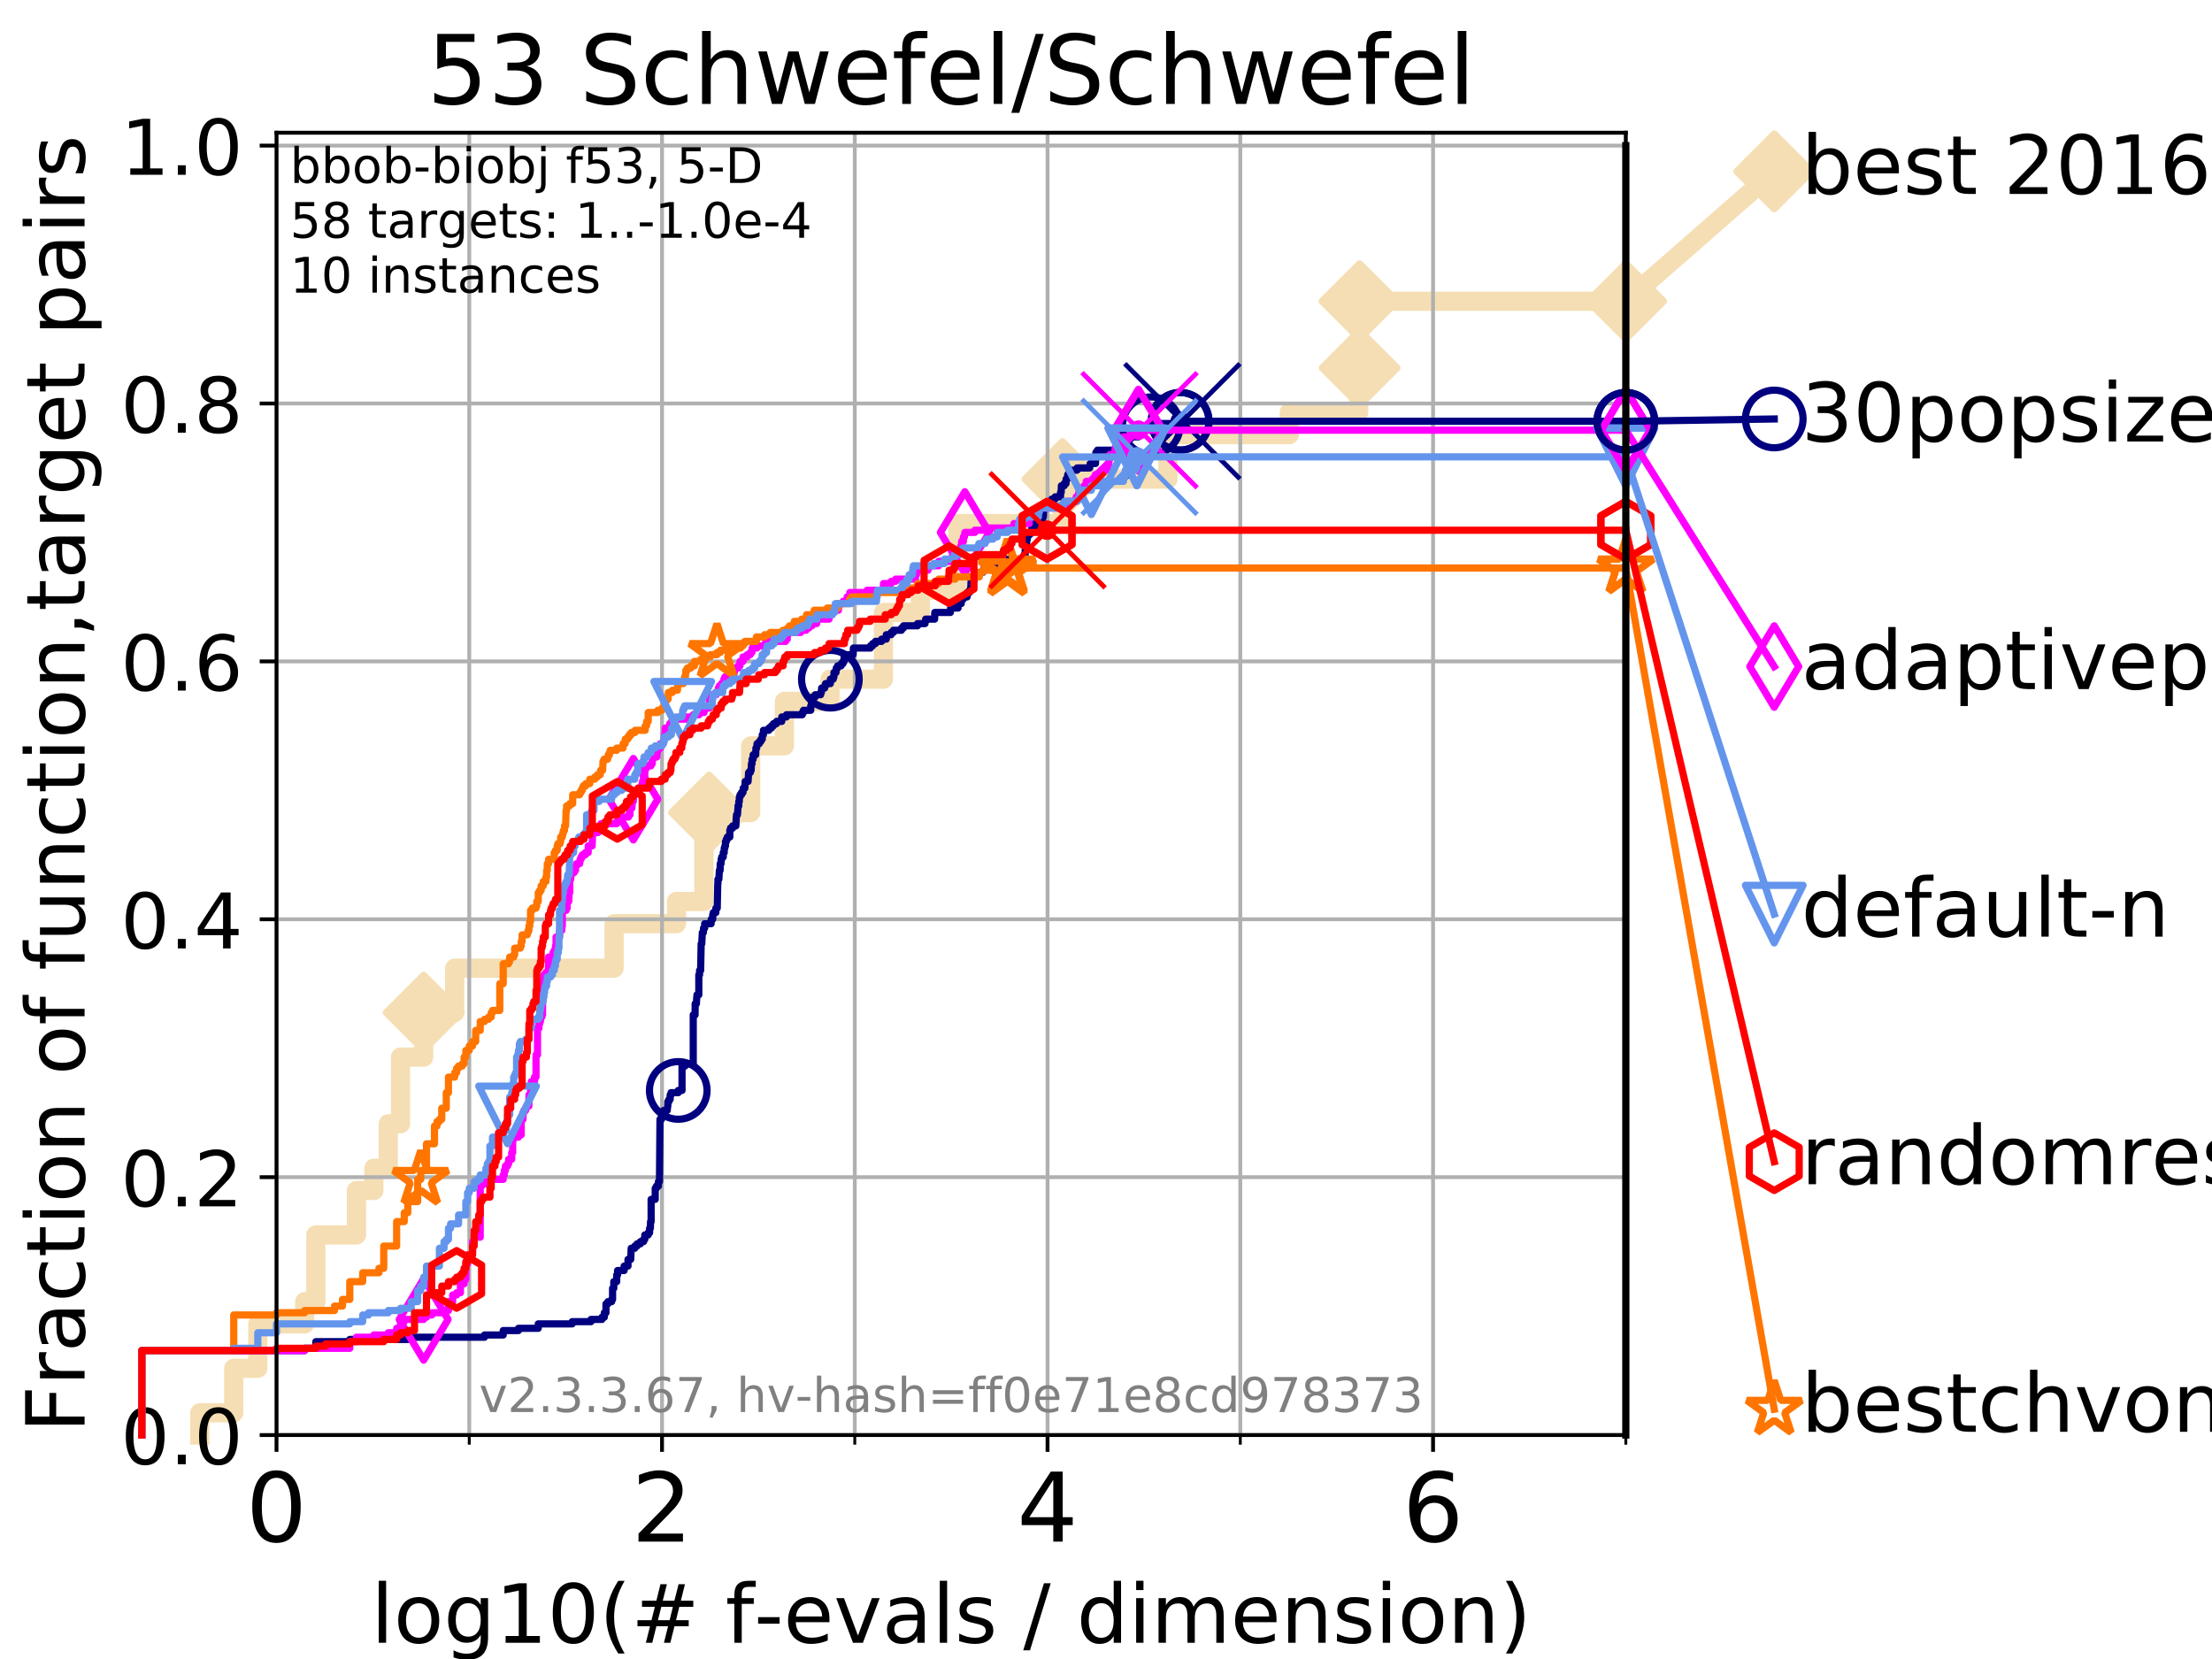 <?xml version="1.0" encoding="utf-8" standalone="no"?>
<!DOCTYPE svg PUBLIC "-//W3C//DTD SVG 1.1//EN"
  "http://www.w3.org/Graphics/SVG/1.1/DTD/svg11.dtd">
<!-- Created with matplotlib (https://matplotlib.org/) -->
<svg height="345.6pt" version="1.1" viewBox="0 0 460.8 345.6" width="460.8pt" xmlns="http://www.w3.org/2000/svg" xmlns:xlink="http://www.w3.org/1999/xlink">
 <defs>
  <style type="text/css">
*{stroke-linecap:butt;stroke-linejoin:round;}
  </style>
 </defs>
 <g id="figure_1">
  <g id="patch_1">
   <path d="M 0 345.6 
L 460.8 345.6 
L 460.8 0 
L 0 0 
z
" style="fill:#ffffff;"/>
  </g>
  <g id="axes_1">
   <g id="patch_2">
    <path d="M 57.6 298.944 
L 338.688 298.944 
L 338.688 27.648 
L 57.6 27.648 
z
" style="fill:#ffffff;"/>
   </g>
   <g id="line2d_1">
    <path d="M 41.621 298.944 
L 41.621 294.313 
L 48.692 294.313 
L 48.692 285.05 
L 53.709 285.05 
L 53.709 275.788 
L 63.468 275.788 
L 63.468 271.157 
L 65.797 271.157 
L 65.797 257.263 
L 74.263 257.263 
L 74.263 248.001 
L 77.885 248.001 
L 77.885 243.37 
L 80.881 243.37 
L 80.881 234.107 
L 83.438 234.107 
L 83.438 220.214 
L 88.256 220.214 
L 88.256 210.951 
L 94.715 210.951 
L 94.715 201.689 
L 127.923 201.689 
L 127.923 192.426 
L 140.915 192.426 
L 140.915 187.795 
L 146.644 187.795 
L 146.644 173.901 
L 147.71 173.901 
L 147.71 169.27 
L 156.394 169.27 
L 156.394 155.377 
L 163.405 155.377 
L 163.405 146.114 
L 172.9 146.114 
L 172.9 141.483 
L 184.033 141.483 
L 184.033 127.589 
L 191.743 127.589 
L 191.743 122.958 
L 199.524 122.958 
L 199.524 109.065 
L 221.323 109.065 
L 221.323 99.802 
L 243.297 99.802 
L 243.297 90.54 
L 268.57 90.54 
L 268.57 85.909 
L 283.035 85.909 
L 283.035 76.646 
L 283.226 76.646 
L 283.226 62.753 
L 338.688 62.753 
" style="fill:none;stroke:#f5deb3;stroke-linecap:square;stroke-width:4;"/>
   </g>
   <g id="line2d_2">
    <defs>
     <path d="M 0 7.778 
L 7.778 0 
L 0 -7.778 
L -7.778 0 
z
" id="m07eb4f1978" style="stroke:#f5deb3;stroke-linejoin:miter;stroke-width:1.5;"/>
    </defs>
    <g>
     <use style="fill:#f5deb3;stroke:#f5deb3;stroke-linejoin:miter;stroke-width:1.5;" x="88.256" xlink:href="#m07eb4f1978" y="210.951"/>
     <use style="fill:#f5deb3;stroke:#f5deb3;stroke-linejoin:miter;stroke-width:1.5;" x="147.71" xlink:href="#m07eb4f1978" y="169.27"/>
     <use style="fill:#f5deb3;stroke:#f5deb3;stroke-linejoin:miter;stroke-width:1.5;" x="221.323" xlink:href="#m07eb4f1978" y="99.802"/>
     <use style="fill:#f5deb3;stroke:#f5deb3;stroke-linejoin:miter;stroke-width:1.5;" x="283.226" xlink:href="#m07eb4f1978" y="76.646"/>
     <use style="fill:#f5deb3;stroke:#f5deb3;stroke-linejoin:miter;stroke-width:1.5;" x="283.226" xlink:href="#m07eb4f1978" y="62.753"/>
     <use style="fill:#f5deb3;stroke:#f5deb3;stroke-linejoin:miter;stroke-width:1.5;" x="338.688" xlink:href="#m07eb4f1978" y="62.753"/>
    </g>
   </g>
   <g id="line2d_3">
    <path style="fill:none;stroke:#f5deb3;stroke-linecap:square;stroke-width:4;"/>
    <g/>
   </g>
   <g id="line2d_4">
    <path d="M 338.688 62.753 
L 369.608 35.706 
" style="fill:none;stroke:#f5deb3;stroke-linecap:square;stroke-width:4;"/>
    <g>
     <use style="fill:#f5deb3;stroke:#f5deb3;stroke-linejoin:miter;stroke-width:1.5;" x="338.688" xlink:href="#m07eb4f1978" y="62.753"/>
     <use style="fill:#f5deb3;stroke:#f5deb3;stroke-linejoin:miter;stroke-width:1.5;" x="369.608" xlink:href="#m07eb4f1978" y="35.706"/>
    </g>
   </g>
   <g id="matplotlib.axis_1">
    <g id="xtick_1">
     <g id="line2d_5">
      <path clip-path="url(#p099bf68e12)" d="M 57.6 298.944 
L 57.6 27.648 
" style="fill:none;stroke:#b0b0b0;stroke-linecap:square;stroke-width:0.8;"/>
     </g>
     <g id="line2d_6">
      <defs>
       <path d="M 0 0 
L 0 3.5 
" id="m49db31a916" style="stroke:#000000;stroke-width:0.8;"/>
      </defs>
      <g>
       <use style="stroke:#000000;stroke-width:0.8;" x="57.6" xlink:href="#m49db31a916" y="298.944"/>
      </g>
     </g>
     <g id="text_1">
      <!-- 0 -->
      <defs>
       <path d="M 31.781 66.406 
Q 24.172 66.406 20.328 58.906 
Q 16.5 51.422 16.5 36.375 
Q 16.5 21.391 20.328 13.891 
Q 24.172 6.391 31.781 6.391 
Q 39.453 6.391 43.281 13.891 
Q 47.125 21.391 47.125 36.375 
Q 47.125 51.422 43.281 58.906 
Q 39.453 66.406 31.781 66.406 
z
M 31.781 74.219 
Q 44.047 74.219 50.516 64.516 
Q 56.984 54.828 56.984 36.375 
Q 56.984 17.969 50.516 8.266 
Q 44.047 -1.422 31.781 -1.422 
Q 19.531 -1.422 13.062 8.266 
Q 6.594 17.969 6.594 36.375 
Q 6.594 54.828 13.062 64.516 
Q 19.531 74.219 31.781 74.219 
z
" id="DejaVuSans-48"/>
      </defs>
      <g transform="translate(51.237 321.141)scale(0.2 -0.2)">
       <use xlink:href="#DejaVuSans-48"/>
      </g>
     </g>
    </g>
    <g id="xtick_2">
     <g id="line2d_7">
      <path clip-path="url(#p099bf68e12)" d="M 137.911 298.944 
L 137.911 27.648 
" style="fill:none;stroke:#b0b0b0;stroke-linecap:square;stroke-width:0.8;"/>
     </g>
     <g id="line2d_8">
      <g>
       <use style="stroke:#000000;stroke-width:0.8;" x="137.911" xlink:href="#m49db31a916" y="298.944"/>
      </g>
     </g>
     <g id="text_2">
      <!-- 2 -->
      <defs>
       <path d="M 19.188 8.297 
L 53.609 8.297 
L 53.609 0 
L 7.328 0 
L 7.328 8.297 
Q 12.938 14.109 22.625 23.891 
Q 32.328 33.688 34.812 36.531 
Q 39.547 41.844 41.422 45.531 
Q 43.312 49.219 43.312 52.781 
Q 43.312 58.594 39.234 62.25 
Q 35.156 65.922 28.609 65.922 
Q 23.969 65.922 18.812 64.312 
Q 13.672 62.703 7.812 59.422 
L 7.812 69.391 
Q 13.766 71.781 18.938 73 
Q 24.125 74.219 28.422 74.219 
Q 39.75 74.219 46.484 68.547 
Q 53.219 62.891 53.219 53.422 
Q 53.219 48.922 51.531 44.891 
Q 49.859 40.875 45.406 35.406 
Q 44.188 33.984 37.641 27.219 
Q 31.109 20.453 19.188 8.297 
z
" id="DejaVuSans-50"/>
      </defs>
      <g transform="translate(131.548 321.141)scale(0.2 -0.2)">
       <use xlink:href="#DejaVuSans-50"/>
      </g>
     </g>
    </g>
    <g id="xtick_3">
     <g id="line2d_9">
      <path clip-path="url(#p099bf68e12)" d="M 218.222 298.944 
L 218.222 27.648 
" style="fill:none;stroke:#b0b0b0;stroke-linecap:square;stroke-width:0.8;"/>
     </g>
     <g id="line2d_10">
      <g>
       <use style="stroke:#000000;stroke-width:0.8;" x="218.222" xlink:href="#m49db31a916" y="298.944"/>
      </g>
     </g>
     <g id="text_3">
      <!-- 4 -->
      <defs>
       <path d="M 37.797 64.312 
L 12.891 25.391 
L 37.797 25.391 
z
M 35.203 72.906 
L 47.609 72.906 
L 47.609 25.391 
L 58.016 25.391 
L 58.016 17.188 
L 47.609 17.188 
L 47.609 0 
L 37.797 0 
L 37.797 17.188 
L 4.891 17.188 
L 4.891 26.703 
z
" id="DejaVuSans-52"/>
      </defs>
      <g transform="translate(211.859 321.141)scale(0.2 -0.2)">
       <use xlink:href="#DejaVuSans-52"/>
      </g>
     </g>
    </g>
    <g id="xtick_4">
     <g id="line2d_11">
      <path clip-path="url(#p099bf68e12)" d="M 298.533 298.944 
L 298.533 27.648 
" style="fill:none;stroke:#b0b0b0;stroke-linecap:square;stroke-width:0.8;"/>
     </g>
     <g id="line2d_12">
      <g>
       <use style="stroke:#000000;stroke-width:0.8;" x="298.533" xlink:href="#m49db31a916" y="298.944"/>
      </g>
     </g>
     <g id="text_4">
      <!-- 6 -->
      <defs>
       <path d="M 33.016 40.375 
Q 26.375 40.375 22.484 35.828 
Q 18.609 31.297 18.609 23.391 
Q 18.609 15.531 22.484 10.953 
Q 26.375 6.391 33.016 6.391 
Q 39.656 6.391 43.531 10.953 
Q 47.406 15.531 47.406 23.391 
Q 47.406 31.297 43.531 35.828 
Q 39.656 40.375 33.016 40.375 
z
M 52.594 71.297 
L 52.594 62.312 
Q 48.875 64.062 45.094 64.984 
Q 41.312 65.922 37.594 65.922 
Q 27.828 65.922 22.672 59.328 
Q 17.531 52.734 16.797 39.406 
Q 19.672 43.656 24.016 45.922 
Q 28.375 48.188 33.594 48.188 
Q 44.578 48.188 50.953 41.516 
Q 57.328 34.859 57.328 23.391 
Q 57.328 12.156 50.688 5.359 
Q 44.047 -1.422 33.016 -1.422 
Q 20.359 -1.422 13.672 8.266 
Q 6.984 17.969 6.984 36.375 
Q 6.984 53.656 15.188 63.938 
Q 23.391 74.219 37.203 74.219 
Q 40.922 74.219 44.703 73.484 
Q 48.484 72.75 52.594 71.297 
z
" id="DejaVuSans-54"/>
      </defs>
      <g transform="translate(292.17 321.141)scale(0.2 -0.2)">
       <use xlink:href="#DejaVuSans-54"/>
      </g>
     </g>
    </g>
    <g id="xtick_5">
     <g id="line2d_13">
      <path clip-path="url(#p099bf68e12)" d="M 97.755 298.944 
L 97.755 27.648 
" style="fill:none;stroke:#b0b0b0;stroke-linecap:square;stroke-width:0.8;"/>
     </g>
     <g id="line2d_14">
      <defs>
       <path d="M 0 0 
L 0 2 
" id="m8c1fed057c" style="stroke:#000000;stroke-width:0.6;"/>
      </defs>
      <g>
       <use style="stroke:#000000;stroke-width:0.6;" x="97.755" xlink:href="#m8c1fed057c" y="298.944"/>
      </g>
     </g>
    </g>
    <g id="xtick_6">
     <g id="line2d_15">
      <path clip-path="url(#p099bf68e12)" d="M 178.066 298.944 
L 178.066 27.648 
" style="fill:none;stroke:#b0b0b0;stroke-linecap:square;stroke-width:0.8;"/>
     </g>
     <g id="line2d_16">
      <g>
       <use style="stroke:#000000;stroke-width:0.6;" x="178.066" xlink:href="#m8c1fed057c" y="298.944"/>
      </g>
     </g>
    </g>
    <g id="xtick_7">
     <g id="line2d_17">
      <path clip-path="url(#p099bf68e12)" d="M 258.377 298.944 
L 258.377 27.648 
" style="fill:none;stroke:#b0b0b0;stroke-linecap:square;stroke-width:0.8;"/>
     </g>
     <g id="line2d_18">
      <g>
       <use style="stroke:#000000;stroke-width:0.6;" x="258.377" xlink:href="#m8c1fed057c" y="298.944"/>
      </g>
     </g>
    </g>
    <g id="xtick_8">
     <g id="line2d_19">
      <path clip-path="url(#p099bf68e12)" d="M 338.688 298.944 
L 338.688 27.648 
" style="fill:none;stroke:#b0b0b0;stroke-linecap:square;stroke-width:0.8;"/>
     </g>
     <g id="line2d_20">
      <g>
       <use style="stroke:#000000;stroke-width:0.6;" x="338.688" xlink:href="#m8c1fed057c" y="298.944"/>
      </g>
     </g>
    </g>
    <g id="text_5">
     <!-- log10(# f-evals / dimension) -->
     <defs>
      <path d="M 9.422 75.984 
L 18.406 75.984 
L 18.406 0 
L 9.422 0 
z
" id="DejaVuSans-108"/>
      <path d="M 30.609 48.391 
Q 23.391 48.391 19.188 42.75 
Q 14.984 37.109 14.984 27.297 
Q 14.984 17.484 19.156 11.844 
Q 23.344 6.203 30.609 6.203 
Q 37.797 6.203 41.984 11.859 
Q 46.188 17.531 46.188 27.297 
Q 46.188 37.016 41.984 42.703 
Q 37.797 48.391 30.609 48.391 
z
M 30.609 56 
Q 42.328 56 49.016 48.375 
Q 55.719 40.766 55.719 27.297 
Q 55.719 13.875 49.016 6.219 
Q 42.328 -1.422 30.609 -1.422 
Q 18.844 -1.422 12.172 6.219 
Q 5.516 13.875 5.516 27.297 
Q 5.516 40.766 12.172 48.375 
Q 18.844 56 30.609 56 
z
" id="DejaVuSans-111"/>
      <path d="M 45.406 27.984 
Q 45.406 37.75 41.375 43.109 
Q 37.359 48.484 30.078 48.484 
Q 22.859 48.484 18.828 43.109 
Q 14.797 37.75 14.797 27.984 
Q 14.797 18.266 18.828 12.891 
Q 22.859 7.516 30.078 7.516 
Q 37.359 7.516 41.375 12.891 
Q 45.406 18.266 45.406 27.984 
z
M 54.391 6.781 
Q 54.391 -7.172 48.188 -13.984 
Q 42 -20.797 29.203 -20.797 
Q 24.469 -20.797 20.266 -20.094 
Q 16.062 -19.391 12.109 -17.922 
L 12.109 -9.188 
Q 16.062 -11.328 19.922 -12.344 
Q 23.781 -13.375 27.781 -13.375 
Q 36.625 -13.375 41.016 -8.766 
Q 45.406 -4.156 45.406 5.172 
L 45.406 9.625 
Q 42.625 4.781 38.281 2.391 
Q 33.938 0 27.875 0 
Q 17.828 0 11.672 7.656 
Q 5.516 15.328 5.516 27.984 
Q 5.516 40.672 11.672 48.328 
Q 17.828 56 27.875 56 
Q 33.938 56 38.281 53.609 
Q 42.625 51.219 45.406 46.391 
L 45.406 54.688 
L 54.391 54.688 
z
" id="DejaVuSans-103"/>
      <path d="M 12.406 8.297 
L 28.516 8.297 
L 28.516 63.922 
L 10.984 60.406 
L 10.984 69.391 
L 28.422 72.906 
L 38.281 72.906 
L 38.281 8.297 
L 54.391 8.297 
L 54.391 0 
L 12.406 0 
z
" id="DejaVuSans-49"/>
      <path d="M 31 75.875 
Q 24.469 64.656 21.281 53.656 
Q 18.109 42.672 18.109 31.391 
Q 18.109 20.125 21.312 9.062 
Q 24.516 -2 31 -13.188 
L 23.188 -13.188 
Q 15.875 -1.703 12.234 9.375 
Q 8.594 20.453 8.594 31.391 
Q 8.594 42.281 12.203 53.312 
Q 15.828 64.359 23.188 75.875 
z
" id="DejaVuSans-40"/>
      <path d="M 51.125 44 
L 36.922 44 
L 32.812 27.688 
L 47.125 27.688 
z
M 43.797 71.781 
L 38.719 51.516 
L 52.984 51.516 
L 58.109 71.781 
L 65.922 71.781 
L 60.891 51.516 
L 76.125 51.516 
L 76.125 44 
L 58.984 44 
L 54.984 27.688 
L 70.516 27.688 
L 70.516 20.219 
L 53.078 20.219 
L 48 0 
L 40.188 0 
L 45.219 20.219 
L 30.906 20.219 
L 25.875 0 
L 18.016 0 
L 23.094 20.219 
L 7.719 20.219 
L 7.719 27.688 
L 24.906 27.688 
L 29 44 
L 13.281 44 
L 13.281 51.516 
L 30.906 51.516 
L 35.891 71.781 
z
" id="DejaVuSans-35"/>
      <path id="DejaVuSans-32"/>
      <path d="M 37.109 75.984 
L 37.109 68.5 
L 28.516 68.5 
Q 23.688 68.5 21.797 66.547 
Q 19.922 64.594 19.922 59.516 
L 19.922 54.688 
L 34.719 54.688 
L 34.719 47.703 
L 19.922 47.703 
L 19.922 0 
L 10.891 0 
L 10.891 47.703 
L 2.297 47.703 
L 2.297 54.688 
L 10.891 54.688 
L 10.891 58.5 
Q 10.891 67.625 15.141 71.797 
Q 19.391 75.984 28.609 75.984 
z
" id="DejaVuSans-102"/>
      <path d="M 4.891 31.391 
L 31.203 31.391 
L 31.203 23.391 
L 4.891 23.391 
z
" id="DejaVuSans-45"/>
      <path d="M 56.203 29.594 
L 56.203 25.203 
L 14.891 25.203 
Q 15.484 15.922 20.484 11.062 
Q 25.484 6.203 34.422 6.203 
Q 39.594 6.203 44.453 7.469 
Q 49.312 8.734 54.109 11.281 
L 54.109 2.781 
Q 49.266 0.734 44.188 -0.344 
Q 39.109 -1.422 33.891 -1.422 
Q 20.797 -1.422 13.156 6.188 
Q 5.516 13.812 5.516 26.812 
Q 5.516 40.234 12.766 48.109 
Q 20.016 56 32.328 56 
Q 43.359 56 49.781 48.891 
Q 56.203 41.797 56.203 29.594 
z
M 47.219 32.234 
Q 47.125 39.594 43.094 43.984 
Q 39.062 48.391 32.422 48.391 
Q 24.906 48.391 20.391 44.141 
Q 15.875 39.891 15.188 32.172 
z
" id="DejaVuSans-101"/>
      <path d="M 2.984 54.688 
L 12.5 54.688 
L 29.594 8.797 
L 46.688 54.688 
L 56.203 54.688 
L 35.688 0 
L 23.484 0 
z
" id="DejaVuSans-118"/>
      <path d="M 34.281 27.484 
Q 23.391 27.484 19.188 25 
Q 14.984 22.516 14.984 16.5 
Q 14.984 11.719 18.141 8.906 
Q 21.297 6.109 26.703 6.109 
Q 34.188 6.109 38.703 11.406 
Q 43.219 16.703 43.219 25.484 
L 43.219 27.484 
z
M 52.203 31.203 
L 52.203 0 
L 43.219 0 
L 43.219 8.297 
Q 40.141 3.328 35.547 0.953 
Q 30.953 -1.422 24.312 -1.422 
Q 15.922 -1.422 10.953 3.297 
Q 6 8.016 6 15.922 
Q 6 25.141 12.172 29.828 
Q 18.359 34.516 30.609 34.516 
L 43.219 34.516 
L 43.219 35.406 
Q 43.219 41.609 39.141 45 
Q 35.062 48.391 27.688 48.391 
Q 23 48.391 18.547 47.266 
Q 14.109 46.141 10.016 43.891 
L 10.016 52.203 
Q 14.938 54.109 19.578 55.047 
Q 24.219 56 28.609 56 
Q 40.484 56 46.344 49.844 
Q 52.203 43.703 52.203 31.203 
z
" id="DejaVuSans-97"/>
      <path d="M 44.281 53.078 
L 44.281 44.578 
Q 40.484 46.531 36.375 47.5 
Q 32.281 48.484 27.875 48.484 
Q 21.188 48.484 17.844 46.438 
Q 14.5 44.391 14.5 40.281 
Q 14.5 37.156 16.891 35.375 
Q 19.281 33.594 26.516 31.984 
L 29.594 31.297 
Q 39.156 29.25 43.188 25.516 
Q 47.219 21.781 47.219 15.094 
Q 47.219 7.469 41.188 3.016 
Q 35.156 -1.422 24.609 -1.422 
Q 20.219 -1.422 15.453 -0.562 
Q 10.688 0.297 5.422 2 
L 5.422 11.281 
Q 10.406 8.688 15.234 7.391 
Q 20.062 6.109 24.812 6.109 
Q 31.156 6.109 34.562 8.281 
Q 37.984 10.453 37.984 14.406 
Q 37.984 18.062 35.516 20.016 
Q 33.062 21.969 24.703 23.781 
L 21.578 24.516 
Q 13.234 26.266 9.516 29.906 
Q 5.812 33.547 5.812 39.891 
Q 5.812 47.609 11.281 51.797 
Q 16.75 56 26.812 56 
Q 31.781 56 36.172 55.266 
Q 40.578 54.547 44.281 53.078 
z
" id="DejaVuSans-115"/>
      <path d="M 25.391 72.906 
L 33.688 72.906 
L 8.297 -9.281 
L 0 -9.281 
z
" id="DejaVuSans-47"/>
      <path d="M 45.406 46.391 
L 45.406 75.984 
L 54.391 75.984 
L 54.391 0 
L 45.406 0 
L 45.406 8.203 
Q 42.578 3.328 38.25 0.953 
Q 33.938 -1.422 27.875 -1.422 
Q 17.969 -1.422 11.734 6.484 
Q 5.516 14.406 5.516 27.297 
Q 5.516 40.188 11.734 48.094 
Q 17.969 56 27.875 56 
Q 33.938 56 38.25 53.625 
Q 42.578 51.266 45.406 46.391 
z
M 14.797 27.297 
Q 14.797 17.391 18.875 11.75 
Q 22.953 6.109 30.078 6.109 
Q 37.203 6.109 41.297 11.75 
Q 45.406 17.391 45.406 27.297 
Q 45.406 37.203 41.297 42.844 
Q 37.203 48.484 30.078 48.484 
Q 22.953 48.484 18.875 42.844 
Q 14.797 37.203 14.797 27.297 
z
" id="DejaVuSans-100"/>
      <path d="M 9.422 54.688 
L 18.406 54.688 
L 18.406 0 
L 9.422 0 
z
M 9.422 75.984 
L 18.406 75.984 
L 18.406 64.594 
L 9.422 64.594 
z
" id="DejaVuSans-105"/>
      <path d="M 52 44.188 
Q 55.375 50.25 60.062 53.125 
Q 64.75 56 71.094 56 
Q 79.641 56 84.281 50.016 
Q 88.922 44.047 88.922 33.016 
L 88.922 0 
L 79.891 0 
L 79.891 32.719 
Q 79.891 40.578 77.094 44.375 
Q 74.312 48.188 68.609 48.188 
Q 61.625 48.188 57.562 43.547 
Q 53.516 38.922 53.516 30.906 
L 53.516 0 
L 44.484 0 
L 44.484 32.719 
Q 44.484 40.625 41.703 44.406 
Q 38.922 48.188 33.109 48.188 
Q 26.219 48.188 22.156 43.531 
Q 18.109 38.875 18.109 30.906 
L 18.109 0 
L 9.078 0 
L 9.078 54.688 
L 18.109 54.688 
L 18.109 46.188 
Q 21.188 51.219 25.484 53.609 
Q 29.781 56 35.688 56 
Q 41.656 56 45.828 52.969 
Q 50 49.953 52 44.188 
z
" id="DejaVuSans-109"/>
      <path d="M 54.891 33.016 
L 54.891 0 
L 45.906 0 
L 45.906 32.719 
Q 45.906 40.484 42.875 44.328 
Q 39.844 48.188 33.797 48.188 
Q 26.516 48.188 22.312 43.547 
Q 18.109 38.922 18.109 30.906 
L 18.109 0 
L 9.078 0 
L 9.078 54.688 
L 18.109 54.688 
L 18.109 46.188 
Q 21.344 51.125 25.703 53.562 
Q 30.078 56 35.797 56 
Q 45.219 56 50.047 50.172 
Q 54.891 44.344 54.891 33.016 
z
" id="DejaVuSans-110"/>
      <path d="M 8.016 75.875 
L 15.828 75.875 
Q 23.141 64.359 26.781 53.312 
Q 30.422 42.281 30.422 31.391 
Q 30.422 20.453 26.781 9.375 
Q 23.141 -1.703 15.828 -13.188 
L 8.016 -13.188 
Q 14.5 -2 17.703 9.062 
Q 20.906 20.125 20.906 31.391 
Q 20.906 42.672 17.703 53.656 
Q 14.5 64.656 8.016 75.875 
z
" id="DejaVuSans-41"/>
     </defs>
     <g transform="translate(77.303 342.218)scale(0.17 -0.17)">
      <use xlink:href="#DejaVuSans-108"/>
      <use x="27.783" xlink:href="#DejaVuSans-111"/>
      <use x="88.965" xlink:href="#DejaVuSans-103"/>
      <use x="152.441" xlink:href="#DejaVuSans-49"/>
      <use x="216.064" xlink:href="#DejaVuSans-48"/>
      <use x="279.688" xlink:href="#DejaVuSans-40"/>
      <use x="318.701" xlink:href="#DejaVuSans-35"/>
      <use x="402.49" xlink:href="#DejaVuSans-32"/>
      <use x="434.277" xlink:href="#DejaVuSans-102"/>
      <use x="469.404" xlink:href="#DejaVuSans-45"/>
      <use x="505.488" xlink:href="#DejaVuSans-101"/>
      <use x="567.012" xlink:href="#DejaVuSans-118"/>
      <use x="626.191" xlink:href="#DejaVuSans-97"/>
      <use x="687.471" xlink:href="#DejaVuSans-108"/>
      <use x="715.254" xlink:href="#DejaVuSans-115"/>
      <use x="767.354" xlink:href="#DejaVuSans-32"/>
      <use x="799.141" xlink:href="#DejaVuSans-47"/>
      <use x="832.832" xlink:href="#DejaVuSans-32"/>
      <use x="864.619" xlink:href="#DejaVuSans-100"/>
      <use x="928.096" xlink:href="#DejaVuSans-105"/>
      <use x="955.879" xlink:href="#DejaVuSans-109"/>
      <use x="1053.291" xlink:href="#DejaVuSans-101"/>
      <use x="1114.814" xlink:href="#DejaVuSans-110"/>
      <use x="1178.193" xlink:href="#DejaVuSans-115"/>
      <use x="1230.293" xlink:href="#DejaVuSans-105"/>
      <use x="1258.076" xlink:href="#DejaVuSans-111"/>
      <use x="1319.258" xlink:href="#DejaVuSans-110"/>
      <use x="1382.637" xlink:href="#DejaVuSans-41"/>
     </g>
    </g>
   </g>
   <g id="matplotlib.axis_2">
    <g id="ytick_1">
     <g id="line2d_21">
      <path clip-path="url(#p099bf68e12)" d="M 57.6 298.944 
L 338.688 298.944 
" style="fill:none;stroke:#b0b0b0;stroke-linecap:square;stroke-width:0.8;"/>
     </g>
     <g id="line2d_22">
      <defs>
       <path d="M 0 0 
L -3.5 0 
" id="m01496a5368" style="stroke:#000000;stroke-width:0.8;"/>
      </defs>
      <g>
       <use style="stroke:#000000;stroke-width:0.8;" x="57.6" xlink:href="#m01496a5368" y="298.944"/>
      </g>
     </g>
     <g id="text_6">
      <!-- 0.0 -->
      <defs>
       <path d="M 10.688 12.406 
L 21 12.406 
L 21 0 
L 10.688 0 
z
" id="DejaVuSans-46"/>
      </defs>
      <g transform="translate(25.155 305.023)scale(0.16 -0.16)">
       <use xlink:href="#DejaVuSans-48"/>
       <use x="63.623" xlink:href="#DejaVuSans-46"/>
       <use x="95.41" xlink:href="#DejaVuSans-48"/>
      </g>
     </g>
    </g>
    <g id="ytick_2">
     <g id="line2d_23">
      <path clip-path="url(#p099bf68e12)" d="M 57.6 245.222 
L 338.688 245.222 
" style="fill:none;stroke:#b0b0b0;stroke-linecap:square;stroke-width:0.8;"/>
     </g>
     <g id="line2d_24">
      <g>
       <use style="stroke:#000000;stroke-width:0.8;" x="57.6" xlink:href="#m01496a5368" y="245.222"/>
      </g>
     </g>
     <g id="text_7">
      <!-- 0.2 -->
      <g transform="translate(25.155 251.301)scale(0.16 -0.16)">
       <use xlink:href="#DejaVuSans-48"/>
       <use x="63.623" xlink:href="#DejaVuSans-46"/>
       <use x="95.41" xlink:href="#DejaVuSans-50"/>
      </g>
     </g>
    </g>
    <g id="ytick_3">
     <g id="line2d_25">
      <path clip-path="url(#p099bf68e12)" d="M 57.6 191.5 
L 338.688 191.5 
" style="fill:none;stroke:#b0b0b0;stroke-linecap:square;stroke-width:0.8;"/>
     </g>
     <g id="line2d_26">
      <g>
       <use style="stroke:#000000;stroke-width:0.8;" x="57.6" xlink:href="#m01496a5368" y="191.5"/>
      </g>
     </g>
     <g id="text_8">
      <!-- 0.4 -->
      <g transform="translate(25.155 197.579)scale(0.16 -0.16)">
       <use xlink:href="#DejaVuSans-48"/>
       <use x="63.623" xlink:href="#DejaVuSans-46"/>
       <use x="95.41" xlink:href="#DejaVuSans-52"/>
      </g>
     </g>
    </g>
    <g id="ytick_4">
     <g id="line2d_27">
      <path clip-path="url(#p099bf68e12)" d="M 57.6 137.778 
L 338.688 137.778 
" style="fill:none;stroke:#b0b0b0;stroke-linecap:square;stroke-width:0.8;"/>
     </g>
     <g id="line2d_28">
      <g>
       <use style="stroke:#000000;stroke-width:0.8;" x="57.6" xlink:href="#m01496a5368" y="137.778"/>
      </g>
     </g>
     <g id="text_9">
      <!-- 0.6 -->
      <g transform="translate(25.155 143.857)scale(0.16 -0.16)">
       <use xlink:href="#DejaVuSans-48"/>
       <use x="63.623" xlink:href="#DejaVuSans-46"/>
       <use x="95.41" xlink:href="#DejaVuSans-54"/>
      </g>
     </g>
    </g>
    <g id="ytick_5">
     <g id="line2d_29">
      <path clip-path="url(#p099bf68e12)" d="M 57.6 84.056 
L 338.688 84.056 
" style="fill:none;stroke:#b0b0b0;stroke-linecap:square;stroke-width:0.8;"/>
     </g>
     <g id="line2d_30">
      <g>
       <use style="stroke:#000000;stroke-width:0.8;" x="57.6" xlink:href="#m01496a5368" y="84.056"/>
      </g>
     </g>
     <g id="text_10">
      <!-- 0.8 -->
      <defs>
       <path d="M 31.781 34.625 
Q 24.75 34.625 20.719 30.859 
Q 16.703 27.094 16.703 20.516 
Q 16.703 13.922 20.719 10.156 
Q 24.75 6.391 31.781 6.391 
Q 38.812 6.391 42.859 10.172 
Q 46.922 13.969 46.922 20.516 
Q 46.922 27.094 42.891 30.859 
Q 38.875 34.625 31.781 34.625 
z
M 21.922 38.812 
Q 15.578 40.375 12.031 44.719 
Q 8.5 49.078 8.5 55.328 
Q 8.5 64.062 14.719 69.141 
Q 20.953 74.219 31.781 74.219 
Q 42.672 74.219 48.875 69.141 
Q 55.078 64.062 55.078 55.328 
Q 55.078 49.078 51.531 44.719 
Q 48 40.375 41.703 38.812 
Q 48.828 37.156 52.797 32.312 
Q 56.781 27.484 56.781 20.516 
Q 56.781 9.906 50.312 4.234 
Q 43.844 -1.422 31.781 -1.422 
Q 19.734 -1.422 13.25 4.234 
Q 6.781 9.906 6.781 20.516 
Q 6.781 27.484 10.781 32.312 
Q 14.797 37.156 21.922 38.812 
z
M 18.312 54.391 
Q 18.312 48.734 21.844 45.562 
Q 25.391 42.391 31.781 42.391 
Q 38.141 42.391 41.719 45.562 
Q 45.312 48.734 45.312 54.391 
Q 45.312 60.062 41.719 63.234 
Q 38.141 66.406 31.781 66.406 
Q 25.391 66.406 21.844 63.234 
Q 18.312 60.062 18.312 54.391 
z
" id="DejaVuSans-56"/>
      </defs>
      <g transform="translate(25.155 90.135)scale(0.16 -0.16)">
       <use xlink:href="#DejaVuSans-48"/>
       <use x="63.623" xlink:href="#DejaVuSans-46"/>
       <use x="95.41" xlink:href="#DejaVuSans-56"/>
      </g>
     </g>
    </g>
    <g id="ytick_6">
     <g id="line2d_31">
      <path clip-path="url(#p099bf68e12)" d="M 57.6 30.334 
L 338.688 30.334 
" style="fill:none;stroke:#b0b0b0;stroke-linecap:square;stroke-width:0.8;"/>
     </g>
     <g id="line2d_32">
      <g>
       <use style="stroke:#000000;stroke-width:0.8;" x="57.6" xlink:href="#m01496a5368" y="30.334"/>
      </g>
     </g>
     <g id="text_11">
      <!-- 1.0 -->
      <g transform="translate(25.155 36.413)scale(0.16 -0.16)">
       <use xlink:href="#DejaVuSans-49"/>
       <use x="63.623" xlink:href="#DejaVuSans-46"/>
       <use x="95.41" xlink:href="#DejaVuSans-48"/>
      </g>
     </g>
    </g>
    <g id="text_12">
     <!-- Fraction of function,target pairs -->
     <defs>
      <path d="M 9.812 72.906 
L 51.703 72.906 
L 51.703 64.594 
L 19.672 64.594 
L 19.672 43.109 
L 48.578 43.109 
L 48.578 34.812 
L 19.672 34.812 
L 19.672 0 
L 9.812 0 
z
" id="DejaVuSans-70"/>
      <path d="M 41.109 46.297 
Q 39.594 47.172 37.812 47.578 
Q 36.031 48 33.891 48 
Q 26.266 48 22.188 43.047 
Q 18.109 38.094 18.109 28.812 
L 18.109 0 
L 9.078 0 
L 9.078 54.688 
L 18.109 54.688 
L 18.109 46.188 
Q 20.953 51.172 25.484 53.578 
Q 30.031 56 36.531 56 
Q 37.453 56 38.578 55.875 
Q 39.703 55.766 41.062 55.516 
z
" id="DejaVuSans-114"/>
      <path d="M 48.781 52.594 
L 48.781 44.188 
Q 44.969 46.297 41.141 47.344 
Q 37.312 48.391 33.406 48.391 
Q 24.656 48.391 19.812 42.844 
Q 14.984 37.312 14.984 27.297 
Q 14.984 17.281 19.812 11.734 
Q 24.656 6.203 33.406 6.203 
Q 37.312 6.203 41.141 7.25 
Q 44.969 8.297 48.781 10.406 
L 48.781 2.094 
Q 45.016 0.344 40.984 -0.531 
Q 36.969 -1.422 32.422 -1.422 
Q 20.062 -1.422 12.781 6.344 
Q 5.516 14.109 5.516 27.297 
Q 5.516 40.672 12.859 48.328 
Q 20.219 56 33.016 56 
Q 37.156 56 41.109 55.141 
Q 45.062 54.297 48.781 52.594 
z
" id="DejaVuSans-99"/>
      <path d="M 18.312 70.219 
L 18.312 54.688 
L 36.812 54.688 
L 36.812 47.703 
L 18.312 47.703 
L 18.312 18.016 
Q 18.312 11.328 20.141 9.422 
Q 21.969 7.516 27.594 7.516 
L 36.812 7.516 
L 36.812 0 
L 27.594 0 
Q 17.188 0 13.234 3.875 
Q 9.281 7.766 9.281 18.016 
L 9.281 47.703 
L 2.688 47.703 
L 2.688 54.688 
L 9.281 54.688 
L 9.281 70.219 
z
" id="DejaVuSans-116"/>
      <path d="M 8.5 21.578 
L 8.5 54.688 
L 17.484 54.688 
L 17.484 21.922 
Q 17.484 14.156 20.5 10.266 
Q 23.531 6.391 29.594 6.391 
Q 36.859 6.391 41.078 11.031 
Q 45.312 15.672 45.312 23.688 
L 45.312 54.688 
L 54.297 54.688 
L 54.297 0 
L 45.312 0 
L 45.312 8.406 
Q 42.047 3.422 37.719 1 
Q 33.406 -1.422 27.688 -1.422 
Q 18.266 -1.422 13.375 4.438 
Q 8.5 10.297 8.5 21.578 
z
M 31.109 56 
z
" id="DejaVuSans-117"/>
      <path d="M 11.719 12.406 
L 22.016 12.406 
L 22.016 4 
L 14.016 -11.625 
L 7.719 -11.625 
L 11.719 4 
z
" id="DejaVuSans-44"/>
      <path d="M 18.109 8.203 
L 18.109 -20.797 
L 9.078 -20.797 
L 9.078 54.688 
L 18.109 54.688 
L 18.109 46.391 
Q 20.953 51.266 25.266 53.625 
Q 29.594 56 35.594 56 
Q 45.562 56 51.781 48.094 
Q 58.016 40.188 58.016 27.297 
Q 58.016 14.406 51.781 6.484 
Q 45.562 -1.422 35.594 -1.422 
Q 29.594 -1.422 25.266 0.953 
Q 20.953 3.328 18.109 8.203 
z
M 48.688 27.297 
Q 48.688 37.203 44.609 42.844 
Q 40.531 48.484 33.406 48.484 
Q 26.266 48.484 22.188 42.844 
Q 18.109 37.203 18.109 27.297 
Q 18.109 17.391 22.188 11.75 
Q 26.266 6.109 33.406 6.109 
Q 40.531 6.109 44.609 11.75 
Q 48.688 17.391 48.688 27.297 
z
" id="DejaVuSans-112"/>
     </defs>
     <g transform="translate(17.62 298.435)rotate(-90)scale(0.17 -0.17)">
      <use xlink:href="#DejaVuSans-70"/>
      <use x="57.41" xlink:href="#DejaVuSans-114"/>
      <use x="98.523" xlink:href="#DejaVuSans-97"/>
      <use x="159.803" xlink:href="#DejaVuSans-99"/>
      <use x="214.783" xlink:href="#DejaVuSans-116"/>
      <use x="253.992" xlink:href="#DejaVuSans-105"/>
      <use x="281.775" xlink:href="#DejaVuSans-111"/>
      <use x="342.957" xlink:href="#DejaVuSans-110"/>
      <use x="406.336" xlink:href="#DejaVuSans-32"/>
      <use x="438.123" xlink:href="#DejaVuSans-111"/>
      <use x="499.305" xlink:href="#DejaVuSans-102"/>
      <use x="534.51" xlink:href="#DejaVuSans-32"/>
      <use x="566.297" xlink:href="#DejaVuSans-102"/>
      <use x="601.502" xlink:href="#DejaVuSans-117"/>
      <use x="664.881" xlink:href="#DejaVuSans-110"/>
      <use x="728.26" xlink:href="#DejaVuSans-99"/>
      <use x="783.24" xlink:href="#DejaVuSans-116"/>
      <use x="822.449" xlink:href="#DejaVuSans-105"/>
      <use x="850.232" xlink:href="#DejaVuSans-111"/>
      <use x="911.414" xlink:href="#DejaVuSans-110"/>
      <use x="974.793" xlink:href="#DejaVuSans-44"/>
      <use x="1006.58" xlink:href="#DejaVuSans-116"/>
      <use x="1045.789" xlink:href="#DejaVuSans-97"/>
      <use x="1107.068" xlink:href="#DejaVuSans-114"/>
      <use x="1148.166" xlink:href="#DejaVuSans-103"/>
      <use x="1211.643" xlink:href="#DejaVuSans-101"/>
      <use x="1273.166" xlink:href="#DejaVuSans-116"/>
      <use x="1312.375" xlink:href="#DejaVuSans-32"/>
      <use x="1344.162" xlink:href="#DejaVuSans-112"/>
      <use x="1407.639" xlink:href="#DejaVuSans-97"/>
      <use x="1468.918" xlink:href="#DejaVuSans-105"/>
      <use x="1496.701" xlink:href="#DejaVuSans-114"/>
      <use x="1537.814" xlink:href="#DejaVuSans-115"/>
     </g>
    </g>
   </g>
   <g id="line2d_33">
    <defs>
     <path d="M 0 1.5 
C 0.398 1.5 0.779 1.342 1.061 1.061 
C 1.342 0.779 1.5 0.398 1.5 0 
C 1.5 -0.398 1.342 -0.779 1.061 -1.061 
C 0.779 -1.342 0.398 -1.5 0 -1.5 
C -0.398 -1.5 -0.779 -1.342 -1.061 -1.061 
C -1.342 -0.779 -1.5 -0.398 -1.5 0 
C -1.5 0.398 -1.342 0.779 -1.061 1.061 
C -0.779 1.342 -0.398 1.5 0 1.5 
z
" id="m68828b2b91" style="stroke:#f5deb3;"/>
    </defs>
    <g>
     <use style="fill:#f5deb3;stroke:#f5deb3;" x="283.226" xlink:href="#m68828b2b91" y="62.753"/>
     <use style="fill:#f5deb3;stroke:#f5deb3;" x="283.226" xlink:href="#m68828b2b91" y="62.753"/>
    </g>
   </g>
   <g id="line2d_34">
    <defs>
     <path d="M 0 1.5 
C 0.398 1.5 0.779 1.342 1.061 1.061 
C 1.342 0.779 1.5 0.398 1.5 0 
C 1.5 -0.398 1.342 -0.779 1.061 -1.061 
C 0.779 -1.342 0.398 -1.5 0 -1.5 
C -0.398 -1.5 -0.779 -1.342 -1.061 -1.061 
C -1.342 -0.779 -1.5 -0.398 -1.5 0 
C -1.5 0.398 -1.342 0.779 -1.061 1.061 
C -0.779 1.342 -0.398 1.5 0 1.5 
z
" id="mc3c0a8639f" style="stroke:#000080;"/>
    </defs>
    <g>
     <use style="fill:#000080;stroke:#000080;" x="245.851" xlink:href="#mc3c0a8639f" y="87.761"/>
     <use style="fill:#000080;stroke:#000080;" x="245.851" xlink:href="#mc3c0a8639f" y="87.761"/>
    </g>
   </g>
   <g id="line2d_35">
    <path d="M 29.533 298.944 
L 29.533 281.345 
L 63.468 281.345 
L 63.468 280.882 
L 65.797 280.882 
L 65.797 279.493 
L 72.868 279.493 
L 72.868 279.03 
L 84.956 279.03 
L 84.956 278.567 
L 100.935 278.567 
L 100.935 278.104 
L 104.826 278.104 
L 104.826 277.177 
L 108.006 277.177 
L 108.006 276.714 
L 112.128 276.714 
L 112.128 275.788 
L 119.199 275.788 
L 119.199 275.325 
L 123.111 275.325 
L 123.111 274.862 
L 125.399 274.862 
L 125.399 274.399 
L 125.892 274.399 
L 125.892 273.472 
L 126.236 273.472 
L 126.236 271.62 
L 126.64 271.62 
L 126.64 271.157 
L 127.421 271.157 
L 127.421 270.694 
L 127.611 270.694 
L 127.611 268.378 
L 127.861 268.378 
L 127.861 266.989 
L 128.471 266.989 
L 128.471 265.599 
L 128.65 265.599 
L 128.65 264.673 
L 130.019 264.673 
L 130.019 263.747 
L 130.822 263.747 
L 130.822 262.357 
L 131.389 262.357 
L 131.49 260.042 
L 132.23 260.042 
L 132.23 259.579 
L 132.707 259.579 
L 132.707 259.116 
L 133.398 259.116 
L 133.398 258.653 
L 134.063 258.653 
L 134.063 258.189 
L 134.322 258.189 
L 134.322 257.263 
L 135.036 257.263 
L 135.036 256.8 
L 135.321 256.8 
L 135.321 255.874 
L 135.482 255.874 
L 135.522 254.484 
L 135.642 254.484 
L 135.642 249.853 
L 136.495 249.853 
L 136.495 247.538 
L 136.757 247.538 
L 136.757 247.075 
L 137.163 247.075 
L 137.163 246.148 
L 137.38 246.148 
L 137.487 233.181 
L 137.806 233.181 
L 137.806 232.255 
L 138.222 232.255 
L 138.222 231.328 
L 138.993 231.328 
L 139.091 230.402 
L 139.123 230.402 
L 139.123 229.476 
L 139.35 229.476 
L 139.35 229.013 
L 139.605 229.013 
L 139.605 228.087 
L 139.794 228.087 
L 139.794 227.623 
L 141.293 227.623 
L 141.293 227.16 
L 142.079 227.16 
L 142.079 222.066 
L 142.726 222.066 
L 142.726 221.603 
L 144.415 221.603 
L 144.415 211.414 
L 144.795 211.414 
L 144.818 209.099 
L 145.075 209.099 
L 145.144 207.709 
L 145.19 207.709 
L 145.19 207.246 
L 145.576 207.246 
L 145.576 203.078 
L 145.733 203.078 
L 145.733 202.152 
L 145.954 202.152 
L 146.064 196.594 
L 146.194 196.594 
L 146.302 194.279 
L 146.517 194.279 
L 146.559 193.353 
L 146.791 193.353 
L 146.791 192.426 
L 148.142 192.426 
L 148.161 191.5 
L 148.469 191.5 
L 148.469 190.574 
L 148.583 190.574 
L 148.583 190.111 
L 149.123 190.111 
L 149.123 189.184 
L 149.414 189.184 
L 149.522 184.09 
L 149.557 184.09 
L 149.557 183.164 
L 149.753 183.164 
L 149.859 181.311 
L 150.016 181.311 
L 150.034 179.922 
L 150.207 179.922 
L 150.224 178.996 
L 150.344 178.996 
L 150.344 178.533 
L 150.666 178.533 
L 150.666 177.606 
L 150.866 177.606 
L 150.866 176.68 
L 150.999 176.68 
L 150.999 176.217 
L 151.13 176.217 
L 151.13 175.291 
L 151.309 175.291 
L 151.309 174.828 
L 151.518 174.828 
L 151.518 174.365 
L 152.037 174.365 
L 152.037 172.975 
L 152.176 172.975 
L 152.176 172.512 
L 152.617 172.512 
L 152.617 172.049 
L 153.294 172.049 
L 153.381 170.196 
L 153.424 170.196 
L 153.424 169.733 
L 153.623 169.733 
L 153.722 168.344 
L 153.736 168.344 
L 153.736 167.881 
L 153.904 167.881 
L 153.904 166.955 
L 154.015 166.955 
L 154.015 166.028 
L 154.167 166.028 
L 154.167 165.565 
L 154.467 165.565 
L 154.467 165.102 
L 154.774 165.102 
L 154.827 164.176 
L 155.181 164.176 
L 155.232 162.787 
L 155.842 162.787 
L 155.941 160.934 
L 156.309 160.934 
L 156.309 160.471 
L 156.479 160.471 
L 156.539 159.082 
L 156.67 159.082 
L 156.67 158.155 
L 156.895 158.155 
L 156.895 157.229 
L 157.427 157.229 
L 157.472 155.84 
L 157.63 155.84 
L 157.709 154.914 
L 158.184 154.914 
L 158.184 154.45 
L 158.509 154.45 
L 158.509 153.987 
L 158.795 153.987 
L 158.795 153.061 
L 159.036 153.061 
L 159.036 152.135 
L 160.162 152.135 
L 160.162 151.672 
L 160.699 151.672 
L 160.699 151.209 
L 161.128 151.209 
L 161.128 150.745 
L 161.77 150.745 
L 161.77 150.282 
L 162.854 150.282 
L 162.854 149.356 
L 163.836 149.356 
L 163.836 148.893 
L 167.132 148.893 
L 167.132 148.43 
L 167.372 148.43 
L 167.372 147.967 
L 168.894 147.967 
L 168.894 147.04 
L 169.041 147.04 
L 169.041 146.114 
L 169.285 146.114 
L 169.285 145.188 
L 169.825 145.188 
L 169.825 144.725 
L 170.946 144.725 
L 170.946 144.262 
L 171.108 144.262 
L 171.16 143.336 
L 171.796 143.336 
L 171.796 142.872 
L 171.975 142.872 
L 171.975 142.409 
L 172.979 142.409 
L 172.979 141.483 
L 173.576 141.483 
L 173.576 141.02 
L 173.729 141.02 
L 173.729 140.094 
L 174.149 140.094 
L 174.214 139.167 
L 174.495 139.167 
L 174.495 138.704 
L 175.228 138.704 
L 175.228 138.241 
L 175.61 138.241 
L 175.61 137.778 
L 175.837 137.778 
L 175.837 136.852 
L 176.395 136.852 
L 176.395 136.389 
L 177.714 136.389 
L 177.781 134.999 
L 181.336 134.999 
L 181.336 134.536 
L 181.792 134.536 
L 181.792 134.073 
L 182.374 134.073 
L 182.374 133.61 
L 183.655 133.61 
L 183.655 133.147 
L 184.628 133.147 
L 184.628 132.221 
L 185.635 132.221 
L 185.635 131.757 
L 186.107 131.757 
L 186.107 131.294 
L 187.788 131.294 
L 187.788 130.831 
L 188.206 130.831 
L 188.206 130.368 
L 191.134 130.368 
L 191.134 129.905 
L 192.705 129.905 
L 192.705 129.442 
L 192.827 129.442 
L 192.827 128.979 
L 194.702 128.979 
L 194.732 127.589 
L 197.971 127.589 
L 198.034 126.663 
L 199.583 126.663 
L 199.583 125.737 
L 200.248 125.737 
L 200.248 124.811 
L 200.67 124.811 
L 200.67 124.348 
L 201.467 124.348 
L 201.51 123.421 
L 201.968 123.421 
L 201.968 122.958 
L 202.213 122.958 
L 202.288 121.106 
L 202.873 121.106 
L 202.873 120.179 
L 203.542 120.179 
L 203.542 119.716 
L 203.841 119.716 
L 203.841 119.253 
L 204.743 119.253 
L 204.743 118.79 
L 205.059 118.79 
L 205.059 117.864 
L 207.898 117.864 
L 207.898 117.401 
L 210.111 117.401 
L 210.111 116.475 
L 213.369 116.475 
L 213.369 115.548 
L 213.561 115.548 
L 213.561 114.622 
L 213.89 114.622 
L 213.89 112.306 
L 214.02 112.306 
L 214.02 111.38 
L 214.528 111.38 
L 214.528 110.917 
L 214.968 110.917 
L 214.968 109.991 
L 215.533 109.991 
L 215.533 109.065 
L 216.976 109.065 
L 216.976 108.138 
L 217.182 108.138 
L 217.182 107.675 
L 217.35 107.675 
L 217.435 105.823 
L 217.571 105.823 
L 217.571 105.36 
L 218.455 105.36 
L 218.455 104.897 
L 219.002 104.897 
L 219.103 103.97 
L 219.795 103.97 
L 219.795 103.507 
L 220.928 103.507 
L 220.928 102.581 
L 221.066 102.581 
L 221.101 101.192 
L 221.698 101.192 
L 221.698 100.728 
L 222.076 100.728 
L 222.076 99.802 
L 222.347 99.802 
L 222.422 98.876 
L 222.699 98.876 
L 222.699 98.413 
L 223.029 98.413 
L 223.029 97.95 
L 224.371 97.95 
L 224.371 97.487 
L 226.996 97.487 
L 226.996 97.023 
L 227.113 97.023 
L 227.113 96.56 
L 228.221 96.56 
L 228.291 94.245 
L 228.612 94.245 
L 228.612 93.782 
L 232.311 93.782 
L 232.311 93.318 
L 233.566 93.318 
L 233.566 92.392 
L 234.806 92.392 
L 234.806 91.929 
L 234.957 91.929 
L 234.957 91.466 
L 235.501 91.466 
L 235.501 91.003 
L 237.149 91.003 
L 237.149 90.54 
L 237.308 90.54 
L 237.308 89.614 
L 239.741 89.614 
L 239.839 88.224 
L 245.851 88.224 
L 245.851 87.761 
L 338.688 87.761 
L 338.688 87.761 
" style="fill:none;stroke:#000080;stroke-linecap:square;stroke-width:1.5;"/>
   </g>
   <g id="line2d_36">
    <defs>
     <path d="M 0 6 
C 1.591 6 3.117 5.368 4.243 4.243 
C 5.368 3.117 6 1.591 6 0 
C 6 -1.591 5.368 -3.117 4.243 -4.243 
C 3.117 -5.368 1.591 -6 0 -6 
C -1.591 -6 -3.117 -5.368 -4.243 -4.243 
C -5.368 -3.117 -6 -1.591 -6 0 
C -6 1.591 -5.368 3.117 -4.243 4.243 
C -3.117 5.368 -1.591 6 0 6 
z
" id="mfa823783d2" style="stroke:#000080;stroke-width:1.5;"/>
    </defs>
    <g>
     <use style="fill-opacity:0;stroke:#000080;stroke-width:1.5;" x="141.293" xlink:href="#mfa823783d2" y="227.16"/>
     <use style="fill-opacity:0;stroke:#000080;stroke-width:1.5;" x="172.979" xlink:href="#mfa823783d2" y="141.483"/>
     <use style="fill-opacity:0;stroke:#000080;stroke-width:1.5;" x="239.839" xlink:href="#mfa823783d2" y="88.687"/>
     <use style="fill-opacity:0;stroke:#000080;stroke-width:1.5;" x="245.851" xlink:href="#mfa823783d2" y="87.761"/>
     <use style="fill-opacity:0;stroke:#000080;stroke-width:1.5;" x="245.851" xlink:href="#mfa823783d2" y="87.761"/>
     <use style="fill-opacity:0;stroke:#000080;stroke-width:1.5;" x="338.688" xlink:href="#mfa823783d2" y="87.761"/>
    </g>
   </g>
   <g id="line2d_37">
    <path style="fill:none;stroke:#000080;stroke-linecap:square;stroke-width:1.5;"/>
    <g/>
   </g>
   <g id="line2d_38">
    <path clip-path="url(#p099bf68e12)" d="M 246.304 87.761 
" style="fill:none;stroke:#000080;stroke-linecap:square;stroke-width:1.5;"/>
    <defs>
     <path d="M -12 12 
L 12 -12 
M -12 -12 
L 12 12 
" id="m16dd5036d2" style="stroke:#000080;"/>
    </defs>
    <g clip-path="url(#p099bf68e12)">
     <use style="fill:#000080;stroke:#000080;" x="246.304" xlink:href="#m16dd5036d2" y="87.761"/>
    </g>
   </g>
   <g id="line2d_39">
    <defs>
     <path d="M 0 1.5 
C 0.398 1.5 0.779 1.342 1.061 1.061 
C 1.342 0.779 1.5 0.398 1.5 0 
C 1.5 -0.398 1.342 -0.779 1.061 -1.061 
C 0.779 -1.342 0.398 -1.5 0 -1.5 
C -0.398 -1.5 -0.779 -1.342 -1.061 -1.061 
C -1.342 -0.779 -1.5 -0.398 -1.5 0 
C -1.5 0.398 -1.342 0.779 -1.061 1.061 
C -0.779 1.342 -0.398 1.5 0 1.5 
z
" id="mb737ae9a53" style="stroke:#ff00ff;"/>
    </defs>
    <g>
     <use style="fill:#ff00ff;stroke:#ff00ff;" x="237.162" xlink:href="#mb737ae9a53" y="89.614"/>
     <use style="fill:#ff00ff;stroke:#ff00ff;" x="237.162" xlink:href="#mb737ae9a53" y="89.614"/>
    </g>
   </g>
   <g id="line2d_40">
    <path d="M 29.533 298.944 
L 29.533 281.345 
L 63.468 281.345 
L 63.468 280.882 
L 72.868 280.882 
L 72.868 279.493 
L 74.263 279.493 
L 74.263 278.567 
L 77.885 278.567 
L 77.885 278.104 
L 80.881 278.104 
L 80.881 277.64 
L 82.627 277.64 
L 82.627 276.714 
L 83.438 276.714 
L 83.438 275.325 
L 84.213 275.325 
L 84.213 274.862 
L 88.256 274.862 
L 88.256 274.399 
L 88.847 274.399 
L 88.847 273.935 
L 89.973 273.935 
L 89.973 273.472 
L 92.504 273.472 
L 92.504 273.009 
L 93.422 273.009 
L 93.422 271.157 
L 94.295 271.157 
L 94.295 269.767 
L 95.125 269.767 
L 95.125 269.304 
L 95.918 269.304 
L 95.918 267.452 
L 96.676 267.452 
L 96.676 266.526 
L 97.044 266.526 
L 97.044 263.284 
L 97.403 263.284 
L 97.403 261.431 
L 98.439 261.431 
L 98.439 258.653 
L 98.772 258.653 
L 98.772 257.726 
L 100.04 257.726 
L 100.04 247.075 
L 100.344 247.075 
L 100.344 246.611 
L 101.223 246.611 
L 101.223 246.148 
L 102.06 246.148 
L 102.06 245.685 
L 104.826 245.685 
L 104.826 244.759 
L 105.057 244.759 
L 105.057 243.833 
L 105.285 243.833 
L 105.285 242.906 
L 105.733 242.906 
L 105.733 242.443 
L 105.952 242.443 
L 105.952 241.517 
L 106.594 241.517 
L 106.594 240.128 
L 106.803 240.128 
L 106.803 237.349 
L 107.009 237.349 
L 107.009 236.886 
L 108.006 236.886 
L 108.006 236.423 
L 108.578 236.423 
L 108.578 233.181 
L 108.949 233.181 
L 108.949 231.792 
L 109.132 231.792 
L 109.132 231.328 
L 109.491 231.328 
L 109.491 230.865 
L 109.668 230.865 
L 109.668 230.402 
L 110.189 230.402 
L 110.189 228.087 
L 110.527 228.087 
L 110.527 226.234 
L 110.694 226.234 
L 110.694 225.308 
L 111.346 225.308 
L 111.346 224.382 
L 111.663 224.382 
L 111.663 219.75 
L 111.975 219.75 
L 111.975 214.193 
L 112.281 214.193 
L 112.281 213.267 
L 112.432 213.267 
L 112.432 212.804 
L 112.581 212.804 
L 112.581 211.877 
L 112.877 211.877 
L 112.877 211.414 
L 113.023 211.414 
L 113.023 204.467 
L 113.311 204.467 
L 113.311 203.078 
L 113.735 203.078 
L 113.735 202.615 
L 114.148 202.615 
L 114.148 202.152 
L 114.284 202.152 
L 114.284 199.373 
L 115.206 199.373 
L 115.206 198.447 
L 115.46 198.447 
L 115.46 197.984 
L 115.711 197.984 
L 115.711 197.057 
L 115.835 197.057 
L 115.835 195.205 
L 116.562 195.205 
L 116.562 193.816 
L 117.03 193.816 
L 117.03 192.889 
L 117.145 192.889 
L 117.145 189.648 
L 117.931 189.648 
L 117.931 189.184 
L 118.149 189.184 
L 118.149 187.795 
L 118.471 187.795 
L 118.577 185.943 
L 118.682 185.943 
L 118.682 183.164 
L 118.891 183.164 
L 118.891 182.238 
L 119.097 182.238 
L 119.097 181.775 
L 119.603 181.775 
L 119.603 181.311 
L 119.899 181.311 
L 119.899 180.385 
L 120.094 180.385 
L 120.094 179.922 
L 120.759 179.922 
L 120.852 178.996 
L 121.037 178.996 
L 121.037 178.533 
L 121.31 178.533 
L 121.31 178.07 
L 121.931 178.07 
L 121.931 177.606 
L 122.531 177.606 
L 122.531 176.217 
L 123.354 176.217 
L 123.434 173.901 
L 123.514 173.901 
L 123.514 173.438 
L 124.595 173.438 
L 124.669 172.512 
L 125.183 172.512 
L 125.183 171.586 
L 128.471 171.586 
L 128.471 171.123 
L 129.405 171.123 
L 129.405 170.196 
L 130.927 170.196 
L 130.927 169.733 
L 131.236 169.733 
L 131.236 168.344 
L 131.641 168.344 
L 131.74 166.955 
L 131.938 166.955 
L 131.987 165.565 
L 132.327 165.565 
L 132.327 165.102 
L 132.847 165.102 
L 132.94 164.176 
L 133.667 164.176 
L 133.756 163.25 
L 133.844 163.25 
L 133.844 162.787 
L 134.019 162.787 
L 134.063 161.397 
L 134.322 161.397 
L 134.322 160.471 
L 134.45 160.471 
L 134.45 160.008 
L 134.661 160.008 
L 134.661 159.545 
L 135.602 159.545 
L 135.602 159.082 
L 135.879 159.082 
L 135.879 158.155 
L 136.035 158.155 
L 136.035 157.692 
L 136.832 157.692 
L 136.943 156.303 
L 137.126 156.303 
L 137.126 155.84 
L 137.594 155.84 
L 137.594 154.914 
L 138.188 154.914 
L 138.188 154.45 
L 138.324 154.45 
L 138.426 153.061 
L 138.561 153.061 
L 138.561 151.672 
L 139.382 151.672 
L 139.382 151.209 
L 139.509 151.209 
L 139.509 150.745 
L 139.887 150.745 
L 139.887 150.282 
L 140.469 150.282 
L 140.469 149.819 
L 142.858 149.819 
L 142.858 149.356 
L 144.391 149.356 
L 144.391 148.893 
L 145.643 148.893 
L 145.643 148.43 
L 146.665 148.43 
L 146.665 147.967 
L 146.812 147.967 
L 146.812 147.504 
L 147.77 147.504 
L 147.809 144.725 
L 149.196 144.725 
L 149.196 144.262 
L 149.629 144.262 
L 149.629 143.336 
L 149.859 143.336 
L 149.859 142.872 
L 150.293 142.872 
L 150.293 142.409 
L 150.8 142.409 
L 150.8 141.483 
L 150.999 141.483 
L 150.999 141.02 
L 151.897 141.02 
L 151.897 140.557 
L 152.885 140.557 
L 152.885 140.094 
L 153.003 140.094 
L 153.018 139.167 
L 153.792 139.167 
L 153.792 138.704 
L 154.153 138.704 
L 154.153 137.778 
L 154.788 137.778 
L 154.788 136.852 
L 155.641 136.852 
L 155.641 136.389 
L 156.285 136.389 
L 156.285 135.926 
L 156.646 135.926 
L 156.682 134.999 
L 157.687 134.999 
L 157.687 134.536 
L 159.436 134.536 
L 159.517 133.61 
L 163.646 133.61 
L 163.646 133.147 
L 164.001 133.147 
L 164.009 132.221 
L 164.164 132.221 
L 164.164 131.757 
L 166.789 131.757 
L 166.789 131.294 
L 167.923 131.294 
L 167.923 130.831 
L 168.512 130.831 
L 168.512 130.368 
L 169.14 130.368 
L 169.14 129.905 
L 170.125 129.905 
L 170.125 128.979 
L 172.706 128.979 
L 172.706 128.053 
L 173.335 128.053 
L 173.431 127.126 
L 174.661 127.126 
L 174.661 126.2 
L 174.834 126.2 
L 174.834 125.737 
L 175.622 125.737 
L 175.622 125.274 
L 176.471 125.274 
L 176.471 124.348 
L 177.035 124.348 
L 177.035 123.421 
L 180.637 123.421 
L 180.637 122.958 
L 183.884 122.958 
L 183.884 122.495 
L 184.046 122.495 
L 184.046 121.569 
L 185.637 121.569 
L 185.637 121.106 
L 186.574 121.106 
L 186.574 120.643 
L 190.7 120.643 
L 190.7 119.716 
L 190.925 119.716 
L 190.925 118.79 
L 193.331 118.79 
L 193.331 117.864 
L 195.533 117.864 
L 195.533 116.938 
L 198.36 116.938 
L 198.36 116.011 
L 199.218 116.011 
L 199.218 115.085 
L 200.09 115.085 
L 200.166 113.696 
L 200.327 113.696 
L 200.327 112.77 
L 200.685 112.77 
L 200.685 111.843 
L 200.902 111.843 
L 200.992 110.917 
L 203.062 110.917 
L 203.062 110.454 
L 205.757 110.454 
L 205.757 109.991 
L 211.073 109.991 
L 211.073 109.528 
L 211.218 109.528 
L 211.218 109.065 
L 214.404 109.065 
L 214.41 107.675 
L 214.544 107.675 
L 214.544 107.212 
L 215.601 107.212 
L 215.645 106.286 
L 216.351 106.286 
L 216.351 105.823 
L 221.249 105.823 
L 221.249 105.36 
L 222.237 105.36 
L 222.237 104.433 
L 224.204 104.433 
L 224.204 103.507 
L 224.651 103.507 
L 224.734 102.581 
L 225.758 102.581 
L 225.83 101.192 
L 226.296 101.192 
L 226.296 100.265 
L 228.114 100.265 
L 228.184 98.876 
L 229.377 98.876 
L 229.413 97.95 
L 230.683 97.95 
L 230.683 97.487 
L 230.85 97.487 
L 230.85 96.56 
L 231.014 96.56 
L 231.014 95.634 
L 231.178 95.634 
L 231.178 94.708 
L 232.216 94.708 
L 232.306 93.318 
L 233.816 93.318 
L 233.905 91.929 
L 234.004 91.929 
L 234.004 91.003 
L 235.4 91.003 
L 235.4 90.54 
L 237.162 90.54 
L 237.162 89.614 
L 338.688 89.614 
L 338.688 89.614 
" style="fill:none;stroke:#ff00ff;stroke-linecap:square;stroke-width:1.5;"/>
   </g>
   <g id="line2d_41">
    <defs>
     <path d="M 0 8.485 
L 5.091 0 
L 0 -8.485 
L -5.091 0 
z
" id="m2381639eae" style="stroke:#ff00ff;stroke-linejoin:miter;stroke-width:1.5;"/>
    </defs>
    <g>
     <use style="fill-opacity:0;stroke:#ff00ff;stroke-linejoin:miter;stroke-width:1.5;" x="88.256" xlink:href="#m2381639eae" y="274.862"/>
     <use style="fill-opacity:0;stroke:#ff00ff;stroke-linejoin:miter;stroke-width:1.5;" x="131.938" xlink:href="#m2381639eae" y="166.492"/>
     <use style="fill-opacity:0;stroke:#ff00ff;stroke-linejoin:miter;stroke-width:1.5;" x="200.992" xlink:href="#m2381639eae" y="110.917"/>
     <use style="fill-opacity:0;stroke:#ff00ff;stroke-linejoin:miter;stroke-width:1.5;" x="237.162" xlink:href="#m2381639eae" y="89.614"/>
     <use style="fill-opacity:0;stroke:#ff00ff;stroke-linejoin:miter;stroke-width:1.5;" x="237.162" xlink:href="#m2381639eae" y="89.614"/>
     <use style="fill-opacity:0;stroke:#ff00ff;stroke-linejoin:miter;stroke-width:1.5;" x="338.688" xlink:href="#m2381639eae" y="89.614"/>
    </g>
   </g>
   <g id="line2d_42">
    <path style="fill:none;stroke:#ff00ff;stroke-linecap:square;stroke-width:1.5;"/>
    <g/>
   </g>
   <g id="line2d_43">
    <path clip-path="url(#p099bf68e12)" d="M 237.39 89.614 
" style="fill:none;stroke:#ff00ff;stroke-linecap:square;stroke-width:1.5;"/>
    <defs>
     <path d="M -12 12 
L 12 -12 
M -12 -12 
L 12 12 
" id="mc7d825f259" style="stroke:#ff00ff;"/>
    </defs>
    <g clip-path="url(#p099bf68e12)">
     <use style="fill:#ff00ff;stroke:#ff00ff;" x="237.39" xlink:href="#mc7d825f259" y="89.614"/>
    </g>
   </g>
   <g id="line2d_44">
    <defs>
     <path d="M 0 1.5 
C 0.398 1.5 0.779 1.342 1.061 1.061 
C 1.342 0.779 1.5 0.398 1.5 0 
C 1.5 -0.398 1.342 -0.779 1.061 -1.061 
C 0.779 -1.342 0.398 -1.5 0 -1.5 
C -0.398 -1.5 -0.779 -1.342 -1.061 -1.061 
C -1.342 -0.779 -1.5 -0.398 -1.5 0 
C -1.5 0.398 -1.342 0.779 -1.061 1.061 
C -0.779 1.342 -0.398 1.5 0 1.5 
z
" id="m16968d455d" style="stroke:#ff7500;"/>
    </defs>
    <g>
     <use style="fill:#ff7500;stroke:#ff7500;" x="209.866" xlink:href="#m16968d455d" y="118.327"/>
     <use style="fill:#ff7500;stroke:#ff7500;" x="209.866" xlink:href="#m16968d455d" y="118.327"/>
    </g>
   </g>
   <g id="line2d_45">
    <path d="M 29.533 298.944 
L 29.533 281.345 
L 48.692 281.345 
L 48.692 273.935 
L 57.6 273.935 
L 57.6 273.472 
L 63.468 273.472 
L 63.468 273.009 
L 69.688 273.009 
L 69.688 272.083 
L 71.35 272.083 
L 71.35 270.694 
L 72.868 270.694 
L 72.868 266.989 
L 75.556 266.989 
L 75.556 265.136 
L 78.942 265.136 
L 78.942 264.21 
L 79.939 264.21 
L 79.939 259.579 
L 82.627 259.579 
L 82.627 254.484 
L 84.213 254.484 
L 84.213 252.632 
L 84.956 252.632 
L 84.956 250.316 
L 87.01 250.316 
L 87.01 245.685 
L 87.644 245.685 
L 87.644 243.833 
L 88.847 243.833 
L 88.847 238.275 
L 90.509 238.275 
L 90.509 234.57 
L 91.03 234.57 
L 91.03 233.644 
L 91.535 233.644 
L 91.535 233.181 
L 92.027 233.181 
L 92.027 230.865 
L 92.969 230.865 
L 92.969 227.623 
L 93.422 227.623 
L 93.422 224.382 
L 94.715 224.382 
L 94.715 223.455 
L 95.125 223.455 
L 95.125 222.529 
L 95.526 222.529 
L 95.526 222.066 
L 96.301 222.066 
L 96.301 221.603 
L 96.676 221.603 
L 96.676 220.214 
L 97.044 220.214 
L 97.044 218.824 
L 97.755 218.824 
L 97.755 217.898 
L 98.439 217.898 
L 98.439 216.972 
L 99.098 216.972 
L 99.098 214.656 
L 100.04 214.656 
L 100.04 212.804 
L 100.935 212.804 
L 100.935 212.34 
L 101.786 212.34 
L 101.786 211.877 
L 102.331 211.877 
L 102.331 210.951 
L 102.597 210.951 
L 102.597 210.488 
L 104.115 210.488 
L 104.115 204.931 
L 104.826 204.931 
L 104.826 200.762 
L 105.952 200.762 
L 105.952 200.299 
L 106.169 200.299 
L 106.169 199.373 
L 107.009 199.373 
L 107.009 198.91 
L 107.213 198.91 
L 107.213 197.521 
L 108.389 197.521 
L 108.389 197.057 
L 108.578 197.057 
L 108.578 196.131 
L 108.764 196.131 
L 108.764 194.742 
L 109.843 194.742 
L 109.843 194.279 
L 110.017 194.279 
L 110.017 193.816 
L 110.189 193.816 
L 110.189 192.889 
L 110.359 192.889 
L 110.359 191.963 
L 110.527 191.963 
L 110.527 189.648 
L 110.86 189.648 
L 110.86 189.184 
L 111.663 189.184 
L 111.663 188.721 
L 111.82 188.721 
L 111.82 187.795 
L 112.128 187.795 
L 112.128 185.943 
L 112.432 185.943 
L 112.432 185.479 
L 112.73 185.479 
L 112.73 184.553 
L 113.168 184.553 
L 113.168 183.627 
L 113.735 183.627 
L 113.735 182.701 
L 113.874 182.701 
L 113.874 181.311 
L 114.012 181.311 
L 114.012 179.922 
L 114.284 179.922 
L 114.284 178.996 
L 115.46 178.996 
L 115.46 177.606 
L 115.711 177.606 
L 115.711 177.143 
L 116.081 177.143 
L 116.081 176.217 
L 116.203 176.217 
L 116.203 175.754 
L 116.68 175.754 
L 116.68 175.291 
L 116.798 175.291 
L 116.798 174.365 
L 117.145 174.365 
L 117.145 173.901 
L 117.26 173.901 
L 117.26 173.438 
L 117.373 173.438 
L 117.373 172.975 
L 117.598 172.975 
L 117.598 172.049 
L 117.821 172.049 
L 117.931 168.807 
L 118.04 168.807 
L 118.04 167.881 
L 118.682 167.881 
L 118.682 167.418 
L 119.301 167.418 
L 119.301 165.565 
L 120.759 165.565 
L 120.759 165.102 
L 121.037 165.102 
L 121.037 164.639 
L 121.31 164.639 
L 121.31 164.176 
L 121.49 164.176 
L 121.49 163.713 
L 122.018 163.713 
L 122.018 163.25 
L 122.865 163.25 
L 122.865 162.323 
L 123.908 162.323 
L 123.908 161.86 
L 124.444 161.86 
L 124.444 161.397 
L 125.038 161.397 
L 125.111 160.471 
L 125.542 160.471 
L 125.612 158.618 
L 125.823 158.618 
L 125.823 158.155 
L 126.574 158.155 
L 126.574 157.692 
L 126.707 157.692 
L 126.707 157.229 
L 126.97 157.229 
L 126.97 156.766 
L 127.1 156.766 
L 127.1 156.303 
L 128.471 156.303 
L 128.471 155.84 
L 129.798 155.84 
L 129.798 154.914 
L 130.237 154.914 
L 130.237 153.987 
L 130.77 153.987 
L 130.77 153.524 
L 131.082 153.524 
L 131.082 153.061 
L 131.49 153.061 
L 131.49 152.598 
L 132.279 152.598 
L 132.279 152.135 
L 134.407 152.135 
L 134.407 151.209 
L 134.703 151.209 
L 134.703 150.282 
L 135.036 150.282 
L 135.036 148.43 
L 137.016 148.43 
L 137.016 147.967 
L 137.911 147.967 
L 137.911 147.504 
L 138.392 147.504 
L 138.426 146.114 
L 138.795 146.114 
L 138.795 145.651 
L 139.188 145.651 
L 139.221 144.262 
L 140.042 144.262 
L 140.042 143.799 
L 141.119 143.799 
L 141.206 142.409 
L 142.352 142.409 
L 142.352 141.946 
L 142.593 141.946 
L 142.593 141.02 
L 142.779 141.02 
L 142.884 139.631 
L 143.17 139.631 
L 143.17 139.167 
L 143.928 139.167 
L 143.928 138.704 
L 144.653 138.704 
L 144.653 137.778 
L 146.02 137.778 
L 146.02 137.315 
L 146.707 137.315 
L 146.707 136.852 
L 147.967 136.852 
L 147.967 136.389 
L 149.359 136.389 
L 149.359 135.926 
L 150.051 135.926 
L 150.051 135.462 
L 151.897 135.462 
L 151.897 134.999 
L 154.263 134.999 
L 154.263 134.536 
L 154.774 134.536 
L 154.774 134.073 
L 155.155 134.073 
L 155.155 133.61 
L 157.574 133.61 
L 157.574 132.684 
L 159.283 132.684 
L 159.283 132.221 
L 160.433 132.221 
L 160.433 131.757 
L 163.087 131.757 
L 163.087 131.294 
L 164.055 131.294 
L 164.055 130.831 
L 164.471 130.831 
L 164.471 130.368 
L 165.454 130.368 
L 165.454 129.442 
L 166.994 129.442 
L 166.994 128.979 
L 168.004 128.979 
L 168.004 128.053 
L 169.605 128.053 
L 169.605 127.126 
L 172.328 127.126 
L 172.328 126.663 
L 174.542 126.663 
L 174.542 125.737 
L 176.998 125.737 
L 176.998 124.811 
L 177.387 124.811 
L 177.387 124.348 
L 182.717 124.348 
L 182.717 123.421 
L 187.887 123.421 
L 187.887 122.495 
L 191.164 122.495 
L 191.164 121.569 
L 195.529 121.569 
L 195.529 120.643 
L 198.979 120.643 
L 198.979 120.179 
L 204.017 120.179 
L 204.017 119.253 
L 204.661 119.253 
L 204.661 118.79 
L 209.866 118.79 
L 209.866 118.327 
L 338.688 118.327 
L 338.688 118.327 
" style="fill:none;stroke:#ff7500;stroke-linecap:square;stroke-width:1.5;"/>
   </g>
   <g id="line2d_46">
    <defs>
     <path d="M 0 -6 
L -1.347 -1.854 
L -5.706 -1.854 
L -2.18 0.708 
L -3.527 4.854 
L -0 2.292 
L 3.527 4.854 
L 2.18 0.708 
L 5.706 -1.854 
L 1.347 -1.854 
z
" id="mc2f144b7b6" style="stroke:#ff7500;stroke-linejoin:bevel;stroke-width:1.5;"/>
    </defs>
    <g>
     <use style="fill-opacity:0;stroke:#ff7500;stroke-linejoin:bevel;stroke-width:1.5;" x="87.644" xlink:href="#mc2f144b7b6" y="245.685"/>
     <use style="fill-opacity:0;stroke:#ff7500;stroke-linejoin:bevel;stroke-width:1.5;" x="149.359" xlink:href="#mc2f144b7b6" y="135.926"/>
     <use style="fill-opacity:0;stroke:#ff7500;stroke-linejoin:bevel;stroke-width:1.5;" x="209.866" xlink:href="#mc2f144b7b6" y="118.79"/>
     <use style="fill-opacity:0;stroke:#ff7500;stroke-linejoin:bevel;stroke-width:1.5;" x="209.866" xlink:href="#mc2f144b7b6" y="118.327"/>
     <use style="fill-opacity:0;stroke:#ff7500;stroke-linejoin:bevel;stroke-width:1.5;" x="209.866" xlink:href="#mc2f144b7b6" y="118.327"/>
     <use style="fill-opacity:0;stroke:#ff7500;stroke-linejoin:bevel;stroke-width:1.5;" x="338.688" xlink:href="#mc2f144b7b6" y="118.327"/>
    </g>
   </g>
   <g id="line2d_47">
    <path style="fill:none;stroke:#ff7500;stroke-linecap:square;stroke-width:1.5;"/>
    <g/>
   </g>
   <g id="line2d_48">
    <defs>
     <path d="M 0 1.5 
C 0.398 1.5 0.779 1.342 1.061 1.061 
C 1.342 0.779 1.5 0.398 1.5 0 
C 1.5 -0.398 1.342 -0.779 1.061 -1.061 
C 0.779 -1.342 0.398 -1.5 0 -1.5 
C -0.398 -1.5 -0.779 -1.342 -1.061 -1.061 
C -1.342 -0.779 -1.5 -0.398 -1.5 0 
C -1.5 0.398 -1.342 0.779 -1.061 1.061 
C -0.779 1.342 -0.398 1.5 0 1.5 
z
" id="m576871d9f5" style="stroke:#6495ed;"/>
    </defs>
    <g>
     <use style="fill:#6495ed;stroke:#6495ed;" x="236.833" xlink:href="#m576871d9f5" y="95.171"/>
     <use style="fill:#6495ed;stroke:#6495ed;" x="236.833" xlink:href="#m576871d9f5" y="95.171"/>
    </g>
   </g>
   <g id="line2d_49">
    <path d="M 29.533 298.944 
L 29.533 281.345 
L 48.692 281.345 
L 48.692 280.882 
L 53.709 280.882 
L 53.709 277.64 
L 57.6 277.64 
L 57.6 275.788 
L 72.868 275.788 
L 72.868 275.325 
L 75.556 275.325 
L 75.556 273.935 
L 76.759 273.935 
L 76.759 273.472 
L 80.881 273.472 
L 80.881 273.009 
L 83.438 273.009 
L 83.438 272.546 
L 85.667 272.546 
L 85.667 271.157 
L 87.01 271.157 
L 87.01 268.841 
L 87.644 268.841 
L 87.644 267.915 
L 88.256 267.915 
L 88.256 266.062 
L 88.847 266.062 
L 88.847 263.747 
L 91.535 263.747 
L 91.535 260.042 
L 92.504 260.042 
L 92.504 258.653 
L 92.969 258.653 
L 92.969 258.189 
L 93.422 258.189 
L 93.422 255.874 
L 93.864 255.874 
L 93.864 254.948 
L 95.526 254.948 
L 95.526 253.095 
L 97.044 253.095 
L 97.044 250.316 
L 97.403 250.316 
L 97.403 248.464 
L 97.755 248.464 
L 97.755 247.538 
L 98.772 247.538 
L 98.772 246.148 
L 99.418 246.148 
L 99.418 245.685 
L 100.04 245.685 
L 100.04 244.759 
L 101.223 244.759 
L 101.223 243.37 
L 101.507 243.37 
L 101.507 242.443 
L 101.786 242.443 
L 101.786 241.98 
L 102.06 241.98 
L 102.06 238.738 
L 102.597 238.738 
L 102.597 236.886 
L 103.871 236.886 
L 103.871 235.96 
L 104.826 235.96 
L 104.826 235.496 
L 105.51 235.496 
L 105.51 233.644 
L 105.733 233.644 
L 105.733 232.255 
L 106.169 232.255 
L 106.169 228.55 
L 106.594 228.55 
L 106.594 227.623 
L 106.803 227.623 
L 106.803 225.771 
L 107.009 225.771 
L 107.009 224.382 
L 107.213 224.382 
L 107.213 223.918 
L 107.415 223.918 
L 107.415 223.455 
L 107.614 223.455 
L 107.614 220.214 
L 107.811 220.214 
L 107.811 219.75 
L 108.006 219.75 
L 108.006 218.824 
L 108.199 218.824 
L 108.199 217.435 
L 108.389 217.435 
L 108.389 216.972 
L 109.491 216.972 
L 109.491 216.509 
L 110.189 216.509 
L 110.189 214.193 
L 110.694 214.193 
L 110.694 212.34 
L 112.128 212.34 
L 112.128 211.877 
L 112.432 211.877 
L 112.432 210.488 
L 112.581 210.488 
L 112.581 209.562 
L 112.73 209.562 
L 112.73 208.635 
L 113.168 208.635 
L 113.168 207.709 
L 113.311 207.709 
L 113.311 206.783 
L 113.454 206.783 
L 113.454 205.857 
L 113.595 205.857 
L 113.595 205.394 
L 113.874 205.394 
L 113.874 204.467 
L 114.012 204.467 
L 114.012 203.541 
L 114.685 203.541 
L 114.685 203.078 
L 115.077 203.078 
L 115.077 202.152 
L 115.46 202.152 
L 115.46 201.226 
L 115.711 201.226 
L 115.711 200.299 
L 115.835 200.299 
L 115.835 199.836 
L 116.081 199.836 
L 116.081 198.447 
L 116.323 198.447 
L 116.323 197.521 
L 116.443 197.521 
L 116.443 195.205 
L 116.562 195.205 
L 116.562 189.648 
L 117.03 189.648 
L 117.03 187.795 
L 117.145 187.795 
L 117.145 186.406 
L 117.26 186.406 
L 117.26 185.943 
L 117.373 185.943 
L 117.373 185.016 
L 117.486 185.016 
L 117.486 184.553 
L 117.71 184.553 
L 117.71 184.09 
L 117.931 184.09 
L 117.931 183.627 
L 118.149 183.627 
L 118.257 182.238 
L 118.577 182.238 
L 118.682 178.07 
L 118.994 178.07 
L 118.994 177.606 
L 119.503 177.606 
L 119.503 176.217 
L 119.801 176.217 
L 119.801 175.291 
L 120.382 175.291 
L 120.382 174.828 
L 120.572 174.828 
L 120.572 174.365 
L 121.4 174.365 
L 121.4 173.901 
L 121.844 173.901 
L 121.844 173.438 
L 122.191 173.438 
L 122.191 169.733 
L 123.03 169.733 
L 123.03 169.27 
L 123.274 169.27 
L 123.274 168.807 
L 123.751 168.807 
L 123.751 166.955 
L 124.818 166.955 
L 124.818 166.492 
L 127.421 166.492 
L 127.421 165.565 
L 127.985 165.565 
L 127.985 165.102 
L 128.531 165.102 
L 128.531 164.639 
L 129.518 164.639 
L 129.518 164.176 
L 130.77 164.176 
L 130.77 162.323 
L 132.23 162.323 
L 132.23 161.397 
L 132.518 161.397 
L 132.518 160.934 
L 132.801 160.934 
L 132.894 159.082 
L 133.888 159.082 
L 133.888 158.618 
L 134.15 158.618 
L 134.15 157.692 
L 134.829 157.692 
L 134.829 157.229 
L 135.036 157.229 
L 135.036 156.766 
L 135.642 156.766 
L 135.682 155.84 
L 136.495 155.84 
L 136.495 155.377 
L 137.911 155.377 
L 137.911 154.914 
L 138.188 154.914 
L 138.188 154.45 
L 138.358 154.45 
L 138.358 153.524 
L 139.253 153.524 
L 139.253 153.061 
L 139.856 153.061 
L 139.887 151.672 
L 140.348 151.672 
L 140.379 150.282 
L 140.649 150.282 
L 140.649 149.819 
L 140.827 149.819 
L 140.827 149.356 
L 142.052 149.356 
L 142.052 148.893 
L 142.189 148.893 
L 142.216 147.967 
L 142.379 147.967 
L 142.379 147.504 
L 142.62 147.504 
L 142.62 147.04 
L 148.354 147.04 
L 148.392 145.651 
L 148.488 145.651 
L 148.488 144.725 
L 148.994 144.725 
L 148.994 144.262 
L 150.565 144.262 
L 150.565 143.336 
L 150.683 143.336 
L 150.683 142.872 
L 151.13 142.872 
L 151.13 142.409 
L 152.037 142.409 
L 152.037 141.946 
L 152.632 141.946 
L 152.632 141.483 
L 154.601 141.483 
L 154.601 141.02 
L 154.893 141.02 
L 154.893 140.094 
L 155.954 140.094 
L 155.954 139.631 
L 156.718 139.631 
L 156.718 139.167 
L 157.209 139.167 
L 157.209 138.241 
L 158.108 138.241 
L 158.108 137.778 
L 158.53 137.778 
L 158.53 137.315 
L 158.753 137.315 
L 158.753 136.389 
L 159.201 136.389 
L 159.201 135.926 
L 159.698 135.926 
L 159.698 134.999 
L 159.838 134.999 
L 159.838 134.536 
L 160.793 134.536 
L 160.793 134.073 
L 161.284 134.073 
L 161.284 133.147 
L 162.594 133.147 
L 162.594 132.684 
L 163.07 132.684 
L 163.07 132.221 
L 163.389 132.221 
L 163.389 131.757 
L 165.754 131.757 
L 165.754 131.294 
L 166.166 131.294 
L 166.166 130.831 
L 167.126 130.831 
L 167.126 130.368 
L 168.233 130.368 
L 168.233 129.905 
L 168.397 129.905 
L 168.397 129.442 
L 168.663 129.442 
L 168.663 128.979 
L 170.185 128.979 
L 170.185 128.053 
L 173.422 128.053 
L 173.422 127.589 
L 173.862 127.589 
L 173.862 126.663 
L 174.013 126.663 
L 174.013 125.737 
L 177.365 125.737 
L 177.365 125.274 
L 182.591 125.274 
L 182.628 123.884 
L 182.781 123.884 
L 182.781 122.958 
L 187.619 122.958 
L 187.619 122.495 
L 187.996 122.495 
L 187.996 121.569 
L 188.921 121.569 
L 188.921 120.643 
L 189.397 120.643 
L 189.397 119.716 
L 190.072 119.716 
L 190.165 118.327 
L 190.274 118.327 
L 190.274 117.864 
L 194.465 117.864 
L 194.465 117.401 
L 196.738 117.401 
L 196.738 116.475 
L 198.789 116.475 
L 198.789 115.548 
L 199.867 115.548 
L 199.867 114.622 
L 200.587 114.622 
L 200.587 114.159 
L 203.725 114.159 
L 203.725 113.696 
L 203.922 113.696 
L 203.922 113.233 
L 205.209 113.233 
L 205.209 112.77 
L 205.469 112.77 
L 205.469 112.306 
L 206.878 112.306 
L 206.878 111.843 
L 207.743 111.843 
L 207.751 110.917 
L 209.899 110.917 
L 209.899 110.454 
L 212.106 110.454 
L 212.205 109.065 
L 212.42 109.065 
L 212.42 108.138 
L 213.462 108.138 
L 213.462 107.675 
L 216.334 107.675 
L 216.334 106.749 
L 216.501 106.749 
L 216.542 105.823 
L 220.23 105.823 
L 220.23 105.36 
L 221.428 105.36 
L 221.428 104.897 
L 221.743 104.897 
L 221.743 104.433 
L 224.45 104.433 
L 224.45 103.97 
L 224.938 103.97 
L 224.938 103.044 
L 225.173 103.044 
L 225.209 102.118 
L 227.357 102.118 
L 227.357 101.192 
L 229.364 101.192 
L 229.364 100.265 
L 234.047 100.265 
L 234.047 99.339 
L 234.385 99.339 
L 234.418 97.95 
L 236.598 97.95 
L 236.598 97.487 
L 236.816 97.487 
L 236.833 95.171 
L 338.688 95.171 
L 338.688 95.171 
" style="fill:none;stroke:#6495ed;stroke-linecap:square;stroke-width:1.5;"/>
   </g>
   <g id="line2d_50">
    <defs>
     <path d="M -0 6 
L 6 -6 
L -6 -6 
z
" id="me1cbc8fe1b" style="stroke:#6495ed;stroke-linejoin:miter;stroke-width:1.5;"/>
    </defs>
    <g>
     <use style="fill-opacity:0;stroke:#6495ed;stroke-linejoin:miter;stroke-width:1.5;" x="105.733" xlink:href="#me1cbc8fe1b" y="232.255"/>
     <use style="fill-opacity:0;stroke:#6495ed;stroke-linejoin:miter;stroke-width:1.5;" x="142.216" xlink:href="#me1cbc8fe1b" y="147.967"/>
     <use style="fill-opacity:0;stroke:#6495ed;stroke-linejoin:miter;stroke-width:1.5;" x="227.357" xlink:href="#me1cbc8fe1b" y="101.192"/>
     <use style="fill-opacity:0;stroke:#6495ed;stroke-linejoin:miter;stroke-width:1.5;" x="236.833" xlink:href="#me1cbc8fe1b" y="95.171"/>
     <use style="fill-opacity:0;stroke:#6495ed;stroke-linejoin:miter;stroke-width:1.5;" x="236.833" xlink:href="#me1cbc8fe1b" y="95.171"/>
     <use style="fill-opacity:0;stroke:#6495ed;stroke-linejoin:miter;stroke-width:1.5;" x="338.688" xlink:href="#me1cbc8fe1b" y="95.171"/>
    </g>
   </g>
   <g id="line2d_51">
    <path style="fill:none;stroke:#6495ed;stroke-linecap:square;stroke-width:1.5;"/>
    <g/>
   </g>
   <g id="line2d_52">
    <path clip-path="url(#p099bf68e12)" d="M 237.381 95.171 
" style="fill:none;stroke:#6495ed;stroke-linecap:square;stroke-width:1.5;"/>
    <defs>
     <path d="M -12 12 
L 12 -12 
M -12 -12 
L 12 12 
" id="m03eb8a3728" style="stroke:#6495ed;"/>
    </defs>
    <g clip-path="url(#p099bf68e12)">
     <use style="fill:#6495ed;stroke:#6495ed;" x="237.381" xlink:href="#m03eb8a3728" y="95.171"/>
    </g>
   </g>
   <g id="line2d_53">
    <defs>
     <path d="M 0 1.5 
C 0.398 1.5 0.779 1.342 1.061 1.061 
C 1.342 0.779 1.5 0.398 1.5 0 
C 1.5 -0.398 1.342 -0.779 1.061 -1.061 
C 0.779 -1.342 0.398 -1.5 0 -1.5 
C -0.398 -1.5 -0.779 -1.342 -1.061 -1.061 
C -1.342 -0.779 -1.5 -0.398 -1.5 0 
C -1.5 0.398 -1.342 0.779 -1.061 1.061 
C -0.779 1.342 -0.398 1.5 0 1.5 
z
" id="m20b8ab7479" style="stroke:#ff0000;"/>
    </defs>
    <g>
     <use style="fill:#ff0000;stroke:#ff0000;" x="218.119" xlink:href="#m20b8ab7479" y="110.454"/>
     <use style="fill:#ff0000;stroke:#ff0000;" x="218.119" xlink:href="#m20b8ab7479" y="110.454"/>
    </g>
   </g>
   <g id="line2d_54">
    <path d="M 29.533 298.944 
L 29.533 281.345 
L 57.6 281.345 
L 57.6 280.882 
L 65.797 280.882 
L 65.797 280.419 
L 67.851 280.419 
L 67.851 279.956 
L 72.868 279.956 
L 72.868 279.493 
L 79.939 279.493 
L 79.939 279.03 
L 82.627 279.03 
L 82.627 278.104 
L 83.438 278.104 
L 83.438 277.64 
L 84.956 277.64 
L 84.956 277.177 
L 86.351 277.177 
L 86.351 273.472 
L 88.847 273.472 
L 88.847 269.767 
L 89.973 269.767 
L 89.973 269.304 
L 92.027 269.304 
L 92.027 267.915 
L 93.422 267.915 
L 93.422 266.989 
L 94.715 266.989 
L 94.715 266.526 
L 95.125 266.526 
L 95.125 266.062 
L 95.918 266.062 
L 95.918 265.599 
L 96.301 265.599 
L 96.301 265.136 
L 96.676 265.136 
L 96.676 264.21 
L 97.044 264.21 
L 97.044 262.821 
L 97.403 262.821 
L 97.403 261.431 
L 98.439 261.431 
L 98.439 259.579 
L 98.772 259.579 
L 98.772 256.337 
L 99.098 256.337 
L 99.098 254.484 
L 99.732 254.484 
L 99.732 253.095 
L 100.04 253.095 
L 100.04 250.316 
L 100.344 250.316 
L 100.344 249.853 
L 100.642 249.853 
L 100.642 249.39 
L 102.06 249.39 
L 102.06 247.538 
L 102.331 247.538 
L 102.331 245.222 
L 102.597 245.222 
L 102.597 242.906 
L 103.118 242.906 
L 103.118 241.98 
L 103.372 241.98 
L 103.372 241.054 
L 103.871 241.054 
L 103.871 235.96 
L 104.826 235.96 
L 104.826 235.033 
L 105.285 235.033 
L 105.285 234.107 
L 105.733 234.107 
L 105.733 230.865 
L 106.383 230.865 
L 106.383 229.013 
L 107.213 229.013 
L 107.213 228.087 
L 107.415 228.087 
L 107.415 227.16 
L 107.614 227.16 
L 107.614 226.697 
L 108.199 226.697 
L 108.199 226.234 
L 108.764 226.234 
L 108.764 221.14 
L 108.949 221.14 
L 108.949 220.214 
L 109.668 220.214 
L 109.668 219.287 
L 109.843 219.287 
L 109.843 216.509 
L 110.189 216.509 
L 110.189 213.267 
L 110.359 213.267 
L 110.359 210.488 
L 110.694 210.488 
L 110.694 210.025 
L 111.023 210.025 
L 111.023 209.099 
L 111.186 209.099 
L 111.186 208.635 
L 111.663 208.635 
L 111.663 206.32 
L 111.82 206.32 
L 111.82 202.152 
L 111.975 202.152 
L 111.975 201.689 
L 112.281 201.689 
L 112.281 201.226 
L 112.581 201.226 
L 112.581 200.299 
L 112.73 200.299 
L 112.73 197.521 
L 112.877 197.521 
L 112.877 197.057 
L 113.023 197.057 
L 113.023 196.131 
L 113.168 196.131 
L 113.168 195.205 
L 113.595 195.205 
L 113.595 192.889 
L 113.735 192.889 
L 113.735 192.426 
L 114.284 192.426 
L 114.284 190.574 
L 114.685 190.574 
L 114.685 189.648 
L 114.817 189.648 
L 114.817 189.184 
L 115.077 189.184 
L 115.077 188.721 
L 115.206 188.721 
L 115.206 188.258 
L 115.586 188.258 
L 115.586 187.795 
L 115.711 187.795 
L 115.711 187.332 
L 116.203 187.332 
L 116.203 179.922 
L 116.562 179.922 
L 116.562 179.459 
L 116.914 179.459 
L 116.914 178.996 
L 117.486 178.996 
L 117.486 178.533 
L 117.71 178.533 
L 117.71 178.07 
L 118.257 178.07 
L 118.257 177.143 
L 118.787 177.143 
L 118.787 176.217 
L 119.301 176.217 
L 119.301 175.291 
L 120.945 175.291 
L 120.945 174.828 
L 121.668 174.828 
L 121.668 173.901 
L 122.865 173.901 
L 122.865 172.512 
L 124.965 172.512 
L 124.965 172.049 
L 126.1 172.049 
L 126.1 171.123 
L 126.64 171.123 
L 126.64 170.196 
L 127.035 170.196 
L 127.035 169.733 
L 128.531 169.733 
L 128.591 168.807 
L 129.574 168.807 
L 129.574 168.344 
L 130.073 168.344 
L 130.073 167.881 
L 130.505 167.881 
L 130.505 166.955 
L 131.338 166.955 
L 131.338 166.028 
L 131.84 166.028 
L 131.84 165.565 
L 132.133 165.565 
L 132.133 165.102 
L 132.94 165.102 
L 132.94 164.176 
L 135.077 164.176 
L 135.077 163.713 
L 135.281 163.713 
L 135.281 162.787 
L 137.771 162.787 
L 137.771 162.323 
L 138.561 162.323 
L 138.561 161.397 
L 139.123 161.397 
L 139.123 160.934 
L 139.636 160.934 
L 139.636 160.471 
L 139.762 160.471 
L 139.794 159.082 
L 139.98 159.082 
L 139.98 158.618 
L 140.196 158.618 
L 140.196 158.155 
L 140.589 158.155 
L 140.589 157.692 
L 140.797 157.692 
L 140.797 156.766 
L 141.606 156.766 
L 141.606 155.84 
L 142.024 155.84 
L 142.024 154.914 
L 142.189 154.914 
L 142.189 154.45 
L 142.325 154.45 
L 142.325 153.524 
L 142.753 153.524 
L 142.753 153.061 
L 143.729 153.061 
L 143.729 152.135 
L 144.318 152.135 
L 144.318 151.672 
L 146.064 151.672 
L 146.064 151.209 
L 147.409 151.209 
L 147.409 150.745 
L 147.55 150.745 
L 147.55 150.282 
L 147.829 150.282 
L 147.829 149.819 
L 148.412 149.819 
L 148.412 149.356 
L 148.564 149.356 
L 148.564 148.893 
L 149.214 148.893 
L 149.214 147.967 
L 149.593 147.967 
L 149.593 147.504 
L 150.241 147.504 
L 150.241 146.577 
L 150.599 146.577 
L 150.599 146.114 
L 151.081 146.114 
L 151.081 145.651 
L 152.436 145.651 
L 152.436 145.188 
L 152.572 145.188 
L 152.602 144.262 
L 154.057 144.262 
L 154.167 142.409 
L 155.451 142.409 
L 155.451 141.483 
L 157.976 141.483 
L 158.053 140.557 
L 159.273 140.557 
L 159.273 140.094 
L 161.538 140.094 
L 161.538 139.631 
L 161.938 139.631 
L 161.938 139.167 
L 162.174 139.167 
L 162.174 138.704 
L 163.128 138.704 
L 163.128 137.778 
L 163.356 137.778 
L 163.356 137.315 
L 163.493 137.315 
L 163.493 136.852 
L 163.993 136.852 
L 163.993 136.389 
L 169.702 136.389 
L 169.702 135.926 
L 170.957 135.926 
L 170.957 135.462 
L 171.926 135.462 
L 171.926 134.999 
L 172.592 134.999 
L 172.592 134.536 
L 172.716 134.536 
L 172.716 134.073 
L 175.908 134.073 
L 175.908 133.147 
L 176.128 133.147 
L 176.206 132.221 
L 176.582 132.221 
L 176.582 131.294 
L 178.531 131.294 
L 178.531 130.831 
L 178.814 130.831 
L 178.814 130.368 
L 179.046 130.368 
L 179.046 129.442 
L 181.272 129.442 
L 181.272 128.979 
L 184.406 128.979 
L 184.406 128.053 
L 185.678 128.053 
L 185.678 127.589 
L 186.565 127.589 
L 186.565 127.126 
L 186.829 127.126 
L 186.829 126.663 
L 187.087 126.663 
L 187.087 126.2 
L 187.365 126.2 
L 187.437 124.811 
L 187.889 124.811 
L 187.889 123.884 
L 189.162 123.884 
L 189.162 123.421 
L 189.838 123.421 
L 189.838 122.958 
L 191.279 122.958 
L 191.279 122.032 
L 194.826 122.032 
L 194.826 121.106 
L 197.568 121.106 
L 197.671 119.716 
L 197.698 119.716 
L 197.698 118.79 
L 198.632 118.79 
L 198.632 118.327 
L 198.918 118.327 
L 198.918 117.401 
L 202.439 117.401 
L 202.439 116.938 
L 202.62 116.938 
L 202.62 116.011 
L 203.419 116.011 
L 203.419 115.548 
L 209.046 115.548 
L 209.046 114.622 
L 209.734 114.622 
L 209.734 114.159 
L 210.427 114.159 
L 210.457 113.233 
L 210.807 113.233 
L 210.807 112.306 
L 212.809 112.306 
L 212.868 110.917 
L 218.119 110.917 
L 218.119 110.454 
L 338.688 110.454 
L 338.688 110.454 
" style="fill:none;stroke:#ff0000;stroke-linecap:square;stroke-width:1.5;"/>
   </g>
   <g id="line2d_55">
    <defs>
     <path d="M 0 -6 
L -5.196 -3 
L -5.196 3 
L -0 6 
L 5.196 3 
L 5.196 -3 
z
" id="m18f227ff49" style="stroke:#ff0000;stroke-linejoin:miter;stroke-width:1.5;"/>
    </defs>
    <g>
     <use style="fill-opacity:0;stroke:#ff0000;stroke-linejoin:miter;stroke-width:1.5;" x="95.125" xlink:href="#m18f227ff49" y="266.526"/>
     <use style="fill-opacity:0;stroke:#ff0000;stroke-linejoin:miter;stroke-width:1.5;" x="128.591" xlink:href="#m18f227ff49" y="168.807"/>
     <use style="fill-opacity:0;stroke:#ff0000;stroke-linejoin:miter;stroke-width:1.5;" x="197.698" xlink:href="#m18f227ff49" y="119.716"/>
     <use style="fill-opacity:0;stroke:#ff0000;stroke-linejoin:miter;stroke-width:1.5;" x="218.119" xlink:href="#m18f227ff49" y="110.454"/>
     <use style="fill-opacity:0;stroke:#ff0000;stroke-linejoin:miter;stroke-width:1.5;" x="218.119" xlink:href="#m18f227ff49" y="110.454"/>
     <use style="fill-opacity:0;stroke:#ff0000;stroke-linejoin:miter;stroke-width:1.5;" x="338.688" xlink:href="#m18f227ff49" y="110.454"/>
    </g>
   </g>
   <g id="line2d_56">
    <path style="fill:none;stroke:#ff0000;stroke-linecap:square;stroke-width:1.5;"/>
    <g/>
   </g>
   <g id="line2d_57">
    <path clip-path="url(#p099bf68e12)" d="M 218.223 110.454 
" style="fill:none;stroke:#ff0000;stroke-linecap:square;stroke-width:1.5;"/>
    <defs>
     <path d="M -12 12 
L 12 -12 
M -12 -12 
L 12 12 
" id="m98cc6433c4" style="stroke:#ff0000;"/>
    </defs>
    <g clip-path="url(#p099bf68e12)">
     <use style="fill:#ff0000;stroke:#ff0000;" x="218.223" xlink:href="#m98cc6433c4" y="110.454"/>
    </g>
   </g>
   <g id="line2d_58">
    <path d="M 338.688 118.327 
L 369.608 293.572 
" style="fill:none;stroke:#ff7500;stroke-linecap:square;stroke-width:1.5;"/>
    <g>
     <use style="fill-opacity:0;stroke:#ff7500;stroke-linejoin:bevel;stroke-width:1.5;" x="338.688" xlink:href="#mc2f144b7b6" y="118.327"/>
     <use style="fill-opacity:0;stroke:#ff7500;stroke-linejoin:bevel;stroke-width:1.5;" x="369.608" xlink:href="#mc2f144b7b6" y="293.572"/>
    </g>
   </g>
   <g id="line2d_59">
    <path d="M 338.688 110.454 
L 369.608 241.999 
" style="fill:none;stroke:#ff0000;stroke-linecap:square;stroke-width:1.5;"/>
    <g>
     <use style="fill-opacity:0;stroke:#ff0000;stroke-linejoin:miter;stroke-width:1.5;" x="338.688" xlink:href="#m18f227ff49" y="110.454"/>
     <use style="fill-opacity:0;stroke:#ff0000;stroke-linejoin:miter;stroke-width:1.5;" x="369.608" xlink:href="#m18f227ff49" y="241.999"/>
    </g>
   </g>
   <g id="line2d_60">
    <path d="M 338.688 95.171 
L 369.608 190.426 
" style="fill:none;stroke:#6495ed;stroke-linecap:square;stroke-width:1.5;"/>
    <g>
     <use style="fill-opacity:0;stroke:#6495ed;stroke-linejoin:miter;stroke-width:1.5;" x="338.688" xlink:href="#me1cbc8fe1b" y="95.171"/>
     <use style="fill-opacity:0;stroke:#6495ed;stroke-linejoin:miter;stroke-width:1.5;" x="369.608" xlink:href="#me1cbc8fe1b" y="190.426"/>
    </g>
   </g>
   <g id="line2d_61">
    <path d="M 338.688 89.614 
L 369.608 138.852 
" style="fill:none;stroke:#ff00ff;stroke-linecap:square;stroke-width:1.5;"/>
    <g>
     <use style="fill-opacity:0;stroke:#ff00ff;stroke-linejoin:miter;stroke-width:1.5;" x="338.688" xlink:href="#m2381639eae" y="89.614"/>
     <use style="fill-opacity:0;stroke:#ff00ff;stroke-linejoin:miter;stroke-width:1.5;" x="369.608" xlink:href="#m2381639eae" y="138.852"/>
    </g>
   </g>
   <g id="line2d_62">
    <path d="M 338.688 87.761 
L 369.608 87.279 
" style="fill:none;stroke:#000080;stroke-linecap:square;stroke-width:1.5;"/>
    <g>
     <use style="fill-opacity:0;stroke:#000080;stroke-width:1.5;" x="338.688" xlink:href="#mfa823783d2" y="87.761"/>
     <use style="fill-opacity:0;stroke:#000080;stroke-width:1.5;" x="369.608" xlink:href="#mfa823783d2" y="87.279"/>
    </g>
   </g>
   <g id="line2d_63">
    <path d="M 338.688 298.944 
L 338.688 30.334 
" style="fill:none;stroke:#000000;stroke-linecap:square;stroke-width:1.5;"/>
   </g>
   <g id="patch_3">
    <path d="M 57.6 298.944 
L 57.6 27.648 
" style="fill:none;stroke:#000000;stroke-linecap:square;stroke-linejoin:miter;stroke-width:0.8;"/>
   </g>
   <g id="patch_4">
    <path d="M 338.688 298.944 
L 338.688 27.648 
" style="fill:none;stroke:#000000;stroke-linecap:square;stroke-linejoin:miter;stroke-width:0.8;"/>
   </g>
   <g id="patch_5">
    <path d="M 57.6 298.944 
L 338.688 298.944 
" style="fill:none;stroke:#000000;stroke-linecap:square;stroke-linejoin:miter;stroke-width:0.8;"/>
   </g>
   <g id="patch_6">
    <path d="M 57.6 27.648 
L 338.688 27.648 
" style="fill:none;stroke:#000000;stroke-linecap:square;stroke-linejoin:miter;stroke-width:0.8;"/>
   </g>
   <g id="text_13">
    <!-- bestchvon -->
    <defs>
     <path d="M 48.688 27.297 
Q 48.688 37.203 44.609 42.844 
Q 40.531 48.484 33.406 48.484 
Q 26.266 48.484 22.188 42.844 
Q 18.109 37.203 18.109 27.297 
Q 18.109 17.391 22.188 11.75 
Q 26.266 6.109 33.406 6.109 
Q 40.531 6.109 44.609 11.75 
Q 48.688 17.391 48.688 27.297 
z
M 18.109 46.391 
Q 20.953 51.266 25.266 53.625 
Q 29.594 56 35.594 56 
Q 45.562 56 51.781 48.094 
Q 58.016 40.188 58.016 27.297 
Q 58.016 14.406 51.781 6.484 
Q 45.562 -1.422 35.594 -1.422 
Q 29.594 -1.422 25.266 0.953 
Q 20.953 3.328 18.109 8.203 
L 18.109 0 
L 9.078 0 
L 9.078 75.984 
L 18.109 75.984 
z
" id="DejaVuSans-98"/>
     <path d="M 54.891 33.016 
L 54.891 0 
L 45.906 0 
L 45.906 32.719 
Q 45.906 40.484 42.875 44.328 
Q 39.844 48.188 33.797 48.188 
Q 26.516 48.188 22.312 43.547 
Q 18.109 38.922 18.109 30.906 
L 18.109 0 
L 9.078 0 
L 9.078 75.984 
L 18.109 75.984 
L 18.109 46.188 
Q 21.344 51.125 25.703 53.562 
Q 30.078 56 35.797 56 
Q 45.219 56 50.047 50.172 
Q 54.891 44.344 54.891 33.016 
z
" id="DejaVuSans-104"/>
    </defs>
    <g transform="translate(375.229 298.263)scale(0.17 -0.17)">
     <use xlink:href="#DejaVuSans-98"/>
     <use x="63.477" xlink:href="#DejaVuSans-101"/>
     <use x="125" xlink:href="#DejaVuSans-115"/>
     <use x="177.1" xlink:href="#DejaVuSans-116"/>
     <use x="216.309" xlink:href="#DejaVuSans-99"/>
     <use x="271.289" xlink:href="#DejaVuSans-104"/>
     <use x="334.668" xlink:href="#DejaVuSans-118"/>
     <use x="393.848" xlink:href="#DejaVuSans-111"/>
     <use x="455.029" xlink:href="#DejaVuSans-110"/>
    </g>
   </g>
   <g id="text_14">
    <!-- randomres -->
    <g transform="translate(375.229 246.69)scale(0.17 -0.17)">
     <use xlink:href="#DejaVuSans-114"/>
     <use x="41.113" xlink:href="#DejaVuSans-97"/>
     <use x="102.393" xlink:href="#DejaVuSans-110"/>
     <use x="165.771" xlink:href="#DejaVuSans-100"/>
     <use x="229.248" xlink:href="#DejaVuSans-111"/>
     <use x="290.43" xlink:href="#DejaVuSans-109"/>
     <use x="387.842" xlink:href="#DejaVuSans-114"/>
     <use x="428.924" xlink:href="#DejaVuSans-101"/>
     <use x="490.447" xlink:href="#DejaVuSans-115"/>
    </g>
   </g>
   <g id="text_15">
    <!-- default-n -->
    <g transform="translate(375.229 195.117)scale(0.17 -0.17)">
     <use xlink:href="#DejaVuSans-100"/>
     <use x="63.477" xlink:href="#DejaVuSans-101"/>
     <use x="125" xlink:href="#DejaVuSans-102"/>
     <use x="160.205" xlink:href="#DejaVuSans-97"/>
     <use x="221.484" xlink:href="#DejaVuSans-117"/>
     <use x="284.863" xlink:href="#DejaVuSans-108"/>
     <use x="312.646" xlink:href="#DejaVuSans-116"/>
     <use x="351.855" xlink:href="#DejaVuSans-45"/>
     <use x="387.939" xlink:href="#DejaVuSans-110"/>
    </g>
   </g>
   <g id="text_16">
    <!-- adaptivep -->
    <g transform="translate(375.229 143.543)scale(0.17 -0.17)">
     <use xlink:href="#DejaVuSans-97"/>
     <use x="61.279" xlink:href="#DejaVuSans-100"/>
     <use x="124.756" xlink:href="#DejaVuSans-97"/>
     <use x="186.035" xlink:href="#DejaVuSans-112"/>
     <use x="249.512" xlink:href="#DejaVuSans-116"/>
     <use x="288.721" xlink:href="#DejaVuSans-105"/>
     <use x="316.504" xlink:href="#DejaVuSans-118"/>
     <use x="375.684" xlink:href="#DejaVuSans-101"/>
     <use x="437.207" xlink:href="#DejaVuSans-112"/>
    </g>
   </g>
   <g id="text_17">
    <!-- 30popsize -->
    <defs>
     <path d="M 40.578 39.312 
Q 47.656 37.797 51.625 33 
Q 55.609 28.219 55.609 21.188 
Q 55.609 10.406 48.188 4.484 
Q 40.766 -1.422 27.094 -1.422 
Q 22.516 -1.422 17.656 -0.516 
Q 12.797 0.391 7.625 2.203 
L 7.625 11.719 
Q 11.719 9.328 16.594 8.109 
Q 21.484 6.891 26.812 6.891 
Q 36.078 6.891 40.938 10.547 
Q 45.797 14.203 45.797 21.188 
Q 45.797 27.641 41.281 31.266 
Q 36.766 34.906 28.719 34.906 
L 20.219 34.906 
L 20.219 43.016 
L 29.109 43.016 
Q 36.375 43.016 40.234 45.922 
Q 44.094 48.828 44.094 54.297 
Q 44.094 59.906 40.109 62.906 
Q 36.141 65.922 28.719 65.922 
Q 24.656 65.922 20.016 65.031 
Q 15.375 64.156 9.812 62.312 
L 9.812 71.094 
Q 15.438 72.656 20.344 73.438 
Q 25.25 74.219 29.594 74.219 
Q 40.828 74.219 47.359 69.109 
Q 53.906 64.016 53.906 55.328 
Q 53.906 49.266 50.438 45.094 
Q 46.969 40.922 40.578 39.312 
z
" id="DejaVuSans-51"/>
     <path d="M 5.516 54.688 
L 48.188 54.688 
L 48.188 46.484 
L 14.406 7.172 
L 48.188 7.172 
L 48.188 0 
L 4.297 0 
L 4.297 8.203 
L 38.094 47.516 
L 5.516 47.516 
z
" id="DejaVuSans-122"/>
    </defs>
    <g transform="translate(375.229 91.97)scale(0.17 -0.17)">
     <use xlink:href="#DejaVuSans-51"/>
     <use x="63.623" xlink:href="#DejaVuSans-48"/>
     <use x="127.246" xlink:href="#DejaVuSans-112"/>
     <use x="190.723" xlink:href="#DejaVuSans-111"/>
     <use x="251.904" xlink:href="#DejaVuSans-112"/>
     <use x="315.381" xlink:href="#DejaVuSans-115"/>
     <use x="367.48" xlink:href="#DejaVuSans-105"/>
     <use x="395.264" xlink:href="#DejaVuSans-122"/>
     <use x="447.754" xlink:href="#DejaVuSans-101"/>
    </g>
   </g>
   <g id="text_18">
    <!-- best 2016 -->
    <g transform="translate(375.229 40.397)scale(0.17 -0.17)">
     <use xlink:href="#DejaVuSans-98"/>
     <use x="63.477" xlink:href="#DejaVuSans-101"/>
     <use x="125" xlink:href="#DejaVuSans-115"/>
     <use x="177.1" xlink:href="#DejaVuSans-116"/>
     <use x="216.309" xlink:href="#DejaVuSans-32"/>
     <use x="248.096" xlink:href="#DejaVuSans-50"/>
     <use x="311.719" xlink:href="#DejaVuSans-48"/>
     <use x="375.342" xlink:href="#DejaVuSans-49"/>
     <use x="438.965" xlink:href="#DejaVuSans-54"/>
    </g>
   </g>
   <g id="text_19">
    <!-- bbob-biobj f53, 5-D -->
    <defs>
     <path d="M 9.422 54.688 
L 18.406 54.688 
L 18.406 -0.984 
Q 18.406 -11.422 14.422 -16.109 
Q 10.453 -20.797 1.609 -20.797 
L -1.812 -20.797 
L -1.812 -13.188 
L 0.594 -13.188 
Q 5.719 -13.188 7.562 -10.812 
Q 9.422 -8.453 9.422 -0.984 
z
M 9.422 75.984 
L 18.406 75.984 
L 18.406 64.594 
L 9.422 64.594 
z
" id="DejaVuSans-106"/>
     <path d="M 10.797 72.906 
L 49.516 72.906 
L 49.516 64.594 
L 19.828 64.594 
L 19.828 46.734 
Q 21.969 47.469 24.109 47.828 
Q 26.266 48.188 28.422 48.188 
Q 40.625 48.188 47.75 41.5 
Q 54.891 34.812 54.891 23.391 
Q 54.891 11.625 47.562 5.094 
Q 40.234 -1.422 26.906 -1.422 
Q 22.312 -1.422 17.547 -0.641 
Q 12.797 0.141 7.719 1.703 
L 7.719 11.625 
Q 12.109 9.234 16.797 8.062 
Q 21.484 6.891 26.703 6.891 
Q 35.156 6.891 40.078 11.328 
Q 45.016 15.766 45.016 23.391 
Q 45.016 31 40.078 35.438 
Q 35.156 39.891 26.703 39.891 
Q 22.75 39.891 18.812 39.016 
Q 14.891 38.141 10.797 36.281 
z
" id="DejaVuSans-53"/>
     <path d="M 19.672 64.797 
L 19.672 8.109 
L 31.594 8.109 
Q 46.688 8.109 53.688 14.938 
Q 60.688 21.781 60.688 36.531 
Q 60.688 51.172 53.688 57.984 
Q 46.688 64.797 31.594 64.797 
z
M 9.812 72.906 
L 30.078 72.906 
Q 51.266 72.906 61.172 64.094 
Q 71.094 55.281 71.094 36.531 
Q 71.094 17.672 61.125 8.828 
Q 51.172 0 30.078 0 
L 9.812 0 
z
" id="DejaVuSans-68"/>
    </defs>
    <g transform="translate(60.411 38.111)scale(0.102 -0.102)">
     <use xlink:href="#DejaVuSans-98"/>
     <use x="63.477" xlink:href="#DejaVuSans-98"/>
     <use x="126.953" xlink:href="#DejaVuSans-111"/>
     <use x="188.135" xlink:href="#DejaVuSans-98"/>
     <use x="251.611" xlink:href="#DejaVuSans-45"/>
     <use x="287.695" xlink:href="#DejaVuSans-98"/>
     <use x="351.172" xlink:href="#DejaVuSans-105"/>
     <use x="378.955" xlink:href="#DejaVuSans-111"/>
     <use x="440.137" xlink:href="#DejaVuSans-98"/>
     <use x="503.613" xlink:href="#DejaVuSans-106"/>
     <use x="531.396" xlink:href="#DejaVuSans-32"/>
     <use x="563.184" xlink:href="#DejaVuSans-102"/>
     <use x="598.389" xlink:href="#DejaVuSans-53"/>
     <use x="662.012" xlink:href="#DejaVuSans-51"/>
     <use x="725.635" xlink:href="#DejaVuSans-44"/>
     <use x="757.422" xlink:href="#DejaVuSans-32"/>
     <use x="789.209" xlink:href="#DejaVuSans-53"/>
     <use x="852.832" xlink:href="#DejaVuSans-45"/>
     <use x="888.916" xlink:href="#DejaVuSans-68"/>
    </g>
    <!-- 58 targets: 1..-1.0e-4 -->
    <defs>
     <path d="M 11.719 12.406 
L 22.016 12.406 
L 22.016 0 
L 11.719 0 
z
M 11.719 51.703 
L 22.016 51.703 
L 22.016 39.312 
L 11.719 39.312 
z
" id="DejaVuSans-58"/>
    </defs>
    <g transform="translate(60.411 49.533)scale(0.102 -0.102)">
     <use xlink:href="#DejaVuSans-53"/>
     <use x="63.623" xlink:href="#DejaVuSans-56"/>
     <use x="127.246" xlink:href="#DejaVuSans-32"/>
     <use x="159.033" xlink:href="#DejaVuSans-116"/>
     <use x="198.242" xlink:href="#DejaVuSans-97"/>
     <use x="259.521" xlink:href="#DejaVuSans-114"/>
     <use x="300.619" xlink:href="#DejaVuSans-103"/>
     <use x="364.096" xlink:href="#DejaVuSans-101"/>
     <use x="425.619" xlink:href="#DejaVuSans-116"/>
     <use x="464.828" xlink:href="#DejaVuSans-115"/>
     <use x="516.928" xlink:href="#DejaVuSans-58"/>
     <use x="550.619" xlink:href="#DejaVuSans-32"/>
     <use x="582.406" xlink:href="#DejaVuSans-49"/>
     <use x="646.029" xlink:href="#DejaVuSans-46"/>
     <use x="677.816" xlink:href="#DejaVuSans-46"/>
     <use x="709.604" xlink:href="#DejaVuSans-45"/>
     <use x="745.688" xlink:href="#DejaVuSans-49"/>
     <use x="809.311" xlink:href="#DejaVuSans-46"/>
     <use x="841.098" xlink:href="#DejaVuSans-48"/>
     <use x="904.721" xlink:href="#DejaVuSans-101"/>
     <use x="966.244" xlink:href="#DejaVuSans-45"/>
     <use x="1002.328" xlink:href="#DejaVuSans-52"/>
    </g>
    <!-- 10 instances -->
    <g transform="translate(60.411 60.955)scale(0.102 -0.102)">
     <use xlink:href="#DejaVuSans-49"/>
     <use x="63.623" xlink:href="#DejaVuSans-48"/>
     <use x="127.246" xlink:href="#DejaVuSans-32"/>
     <use x="159.033" xlink:href="#DejaVuSans-105"/>
     <use x="186.816" xlink:href="#DejaVuSans-110"/>
     <use x="250.195" xlink:href="#DejaVuSans-115"/>
     <use x="302.295" xlink:href="#DejaVuSans-116"/>
     <use x="341.504" xlink:href="#DejaVuSans-97"/>
     <use x="402.783" xlink:href="#DejaVuSans-110"/>
     <use x="466.162" xlink:href="#DejaVuSans-99"/>
     <use x="521.143" xlink:href="#DejaVuSans-101"/>
     <use x="582.666" xlink:href="#DejaVuSans-115"/>
    </g>
   </g>
   <g id="text_20">
    <!-- v2.3.3.67, hv-hash=ff0e71e8cd978373 -->
    <defs>
     <path d="M 8.203 72.906 
L 55.078 72.906 
L 55.078 68.703 
L 28.609 0 
L 18.312 0 
L 43.219 64.594 
L 8.203 64.594 
z
" id="DejaVuSans-55"/>
     <path d="M 10.594 45.406 
L 73.188 45.406 
L 73.188 37.203 
L 10.594 37.203 
z
M 10.594 25.484 
L 73.188 25.484 
L 73.188 17.188 
L 10.594 17.188 
z
" id="DejaVuSans-61"/>
     <path d="M 10.984 1.516 
L 10.984 10.5 
Q 14.703 8.734 18.5 7.812 
Q 22.312 6.891 25.984 6.891 
Q 35.75 6.891 40.891 13.453 
Q 46.047 20.016 46.781 33.406 
Q 43.953 29.203 39.594 26.953 
Q 35.25 24.703 29.984 24.703 
Q 19.047 24.703 12.672 31.312 
Q 6.297 37.938 6.297 49.422 
Q 6.297 60.641 12.938 67.422 
Q 19.578 74.219 30.609 74.219 
Q 43.266 74.219 49.922 64.516 
Q 56.594 54.828 56.594 36.375 
Q 56.594 19.141 48.406 8.859 
Q 40.234 -1.422 26.422 -1.422 
Q 22.703 -1.422 18.891 -0.688 
Q 15.094 0.047 10.984 1.516 
z
M 30.609 32.422 
Q 37.25 32.422 41.125 36.953 
Q 45.016 41.5 45.016 49.422 
Q 45.016 57.281 41.125 61.844 
Q 37.25 66.406 30.609 66.406 
Q 23.969 66.406 20.094 61.844 
Q 16.219 57.281 16.219 49.422 
Q 16.219 41.5 20.094 36.953 
Q 23.969 32.422 30.609 32.422 
z
" id="DejaVuSans-57"/>
    </defs>
    <g style="fill:#808080;" transform="translate(99.797 294.151)scale(0.1 -0.1)">
     <use xlink:href="#DejaVuSans-118"/>
     <use x="59.18" xlink:href="#DejaVuSans-50"/>
     <use x="122.803" xlink:href="#DejaVuSans-46"/>
     <use x="154.59" xlink:href="#DejaVuSans-51"/>
     <use x="218.213" xlink:href="#DejaVuSans-46"/>
     <use x="250" xlink:href="#DejaVuSans-51"/>
     <use x="313.623" xlink:href="#DejaVuSans-46"/>
     <use x="345.41" xlink:href="#DejaVuSans-54"/>
     <use x="409.033" xlink:href="#DejaVuSans-55"/>
     <use x="472.656" xlink:href="#DejaVuSans-44"/>
     <use x="504.443" xlink:href="#DejaVuSans-32"/>
     <use x="536.23" xlink:href="#DejaVuSans-104"/>
     <use x="599.609" xlink:href="#DejaVuSans-118"/>
     <use x="658.758" xlink:href="#DejaVuSans-45"/>
     <use x="694.842" xlink:href="#DejaVuSans-104"/>
     <use x="758.221" xlink:href="#DejaVuSans-97"/>
     <use x="819.5" xlink:href="#DejaVuSans-115"/>
     <use x="871.6" xlink:href="#DejaVuSans-104"/>
     <use x="934.979" xlink:href="#DejaVuSans-61"/>
     <use x="1018.768" xlink:href="#DejaVuSans-102"/>
     <use x="1053.973" xlink:href="#DejaVuSans-102"/>
     <use x="1089.178" xlink:href="#DejaVuSans-48"/>
     <use x="1152.801" xlink:href="#DejaVuSans-101"/>
     <use x="1214.324" xlink:href="#DejaVuSans-55"/>
     <use x="1277.947" xlink:href="#DejaVuSans-49"/>
     <use x="1341.57" xlink:href="#DejaVuSans-101"/>
     <use x="1403.094" xlink:href="#DejaVuSans-56"/>
     <use x="1466.717" xlink:href="#DejaVuSans-99"/>
     <use x="1521.697" xlink:href="#DejaVuSans-100"/>
     <use x="1585.174" xlink:href="#DejaVuSans-57"/>
     <use x="1648.797" xlink:href="#DejaVuSans-55"/>
     <use x="1712.42" xlink:href="#DejaVuSans-56"/>
     <use x="1776.043" xlink:href="#DejaVuSans-51"/>
     <use x="1839.666" xlink:href="#DejaVuSans-55"/>
     <use x="1903.289" xlink:href="#DejaVuSans-51"/>
    </g>
   </g>
   <g id="text_21">
    <!-- 53 Schwefel/Schwefel -->
    <defs>
     <path d="M 53.516 70.516 
L 53.516 60.891 
Q 47.906 63.578 42.922 64.891 
Q 37.938 66.219 33.297 66.219 
Q 25.25 66.219 20.875 63.094 
Q 16.5 59.969 16.5 54.203 
Q 16.5 49.359 19.406 46.891 
Q 22.312 44.438 30.422 42.922 
L 36.375 41.703 
Q 47.406 39.594 52.656 34.297 
Q 57.906 29 57.906 20.125 
Q 57.906 9.516 50.797 4.047 
Q 43.703 -1.422 29.984 -1.422 
Q 24.812 -1.422 18.969 -0.25 
Q 13.141 0.922 6.891 3.219 
L 6.891 13.375 
Q 12.891 10.016 18.656 8.297 
Q 24.422 6.594 29.984 6.594 
Q 38.422 6.594 43.016 9.906 
Q 47.609 13.234 47.609 19.391 
Q 47.609 24.75 44.312 27.781 
Q 41.016 30.812 33.5 32.328 
L 27.484 33.5 
Q 16.453 35.688 11.516 40.375 
Q 6.594 45.062 6.594 53.422 
Q 6.594 63.094 13.406 68.656 
Q 20.219 74.219 32.172 74.219 
Q 37.312 74.219 42.625 73.281 
Q 47.953 72.359 53.516 70.516 
z
" id="DejaVuSans-83"/>
     <path d="M 4.203 54.688 
L 13.188 54.688 
L 24.422 12.016 
L 35.594 54.688 
L 46.188 54.688 
L 57.422 12.016 
L 68.609 54.688 
L 77.594 54.688 
L 63.281 0 
L 52.688 0 
L 40.922 44.828 
L 29.109 0 
L 18.5 0 
z
" id="DejaVuSans-119"/>
    </defs>
    <g transform="translate(88.938 21.648)scale(0.2 -0.2)">
     <use xlink:href="#DejaVuSans-53"/>
     <use x="63.623" xlink:href="#DejaVuSans-51"/>
     <use x="127.246" xlink:href="#DejaVuSans-32"/>
     <use x="159.033" xlink:href="#DejaVuSans-83"/>
     <use x="222.51" xlink:href="#DejaVuSans-99"/>
     <use x="277.49" xlink:href="#DejaVuSans-104"/>
     <use x="340.869" xlink:href="#DejaVuSans-119"/>
     <use x="422.656" xlink:href="#DejaVuSans-101"/>
     <use x="484.18" xlink:href="#DejaVuSans-102"/>
     <use x="519.385" xlink:href="#DejaVuSans-101"/>
     <use x="580.908" xlink:href="#DejaVuSans-108"/>
     <use x="608.691" xlink:href="#DejaVuSans-47"/>
     <use x="642.383" xlink:href="#DejaVuSans-83"/>
     <use x="705.859" xlink:href="#DejaVuSans-99"/>
     <use x="760.84" xlink:href="#DejaVuSans-104"/>
     <use x="824.219" xlink:href="#DejaVuSans-119"/>
     <use x="906.006" xlink:href="#DejaVuSans-101"/>
     <use x="967.529" xlink:href="#DejaVuSans-102"/>
     <use x="1002.734" xlink:href="#DejaVuSans-101"/>
     <use x="1064.258" xlink:href="#DejaVuSans-108"/>
    </g>
   </g>
  </g>
 </g>
 <defs>
  <clipPath id="p099bf68e12">
   <rect height="271.296" width="281.088" x="57.6" y="27.648"/>
  </clipPath>
 </defs>
</svg>
